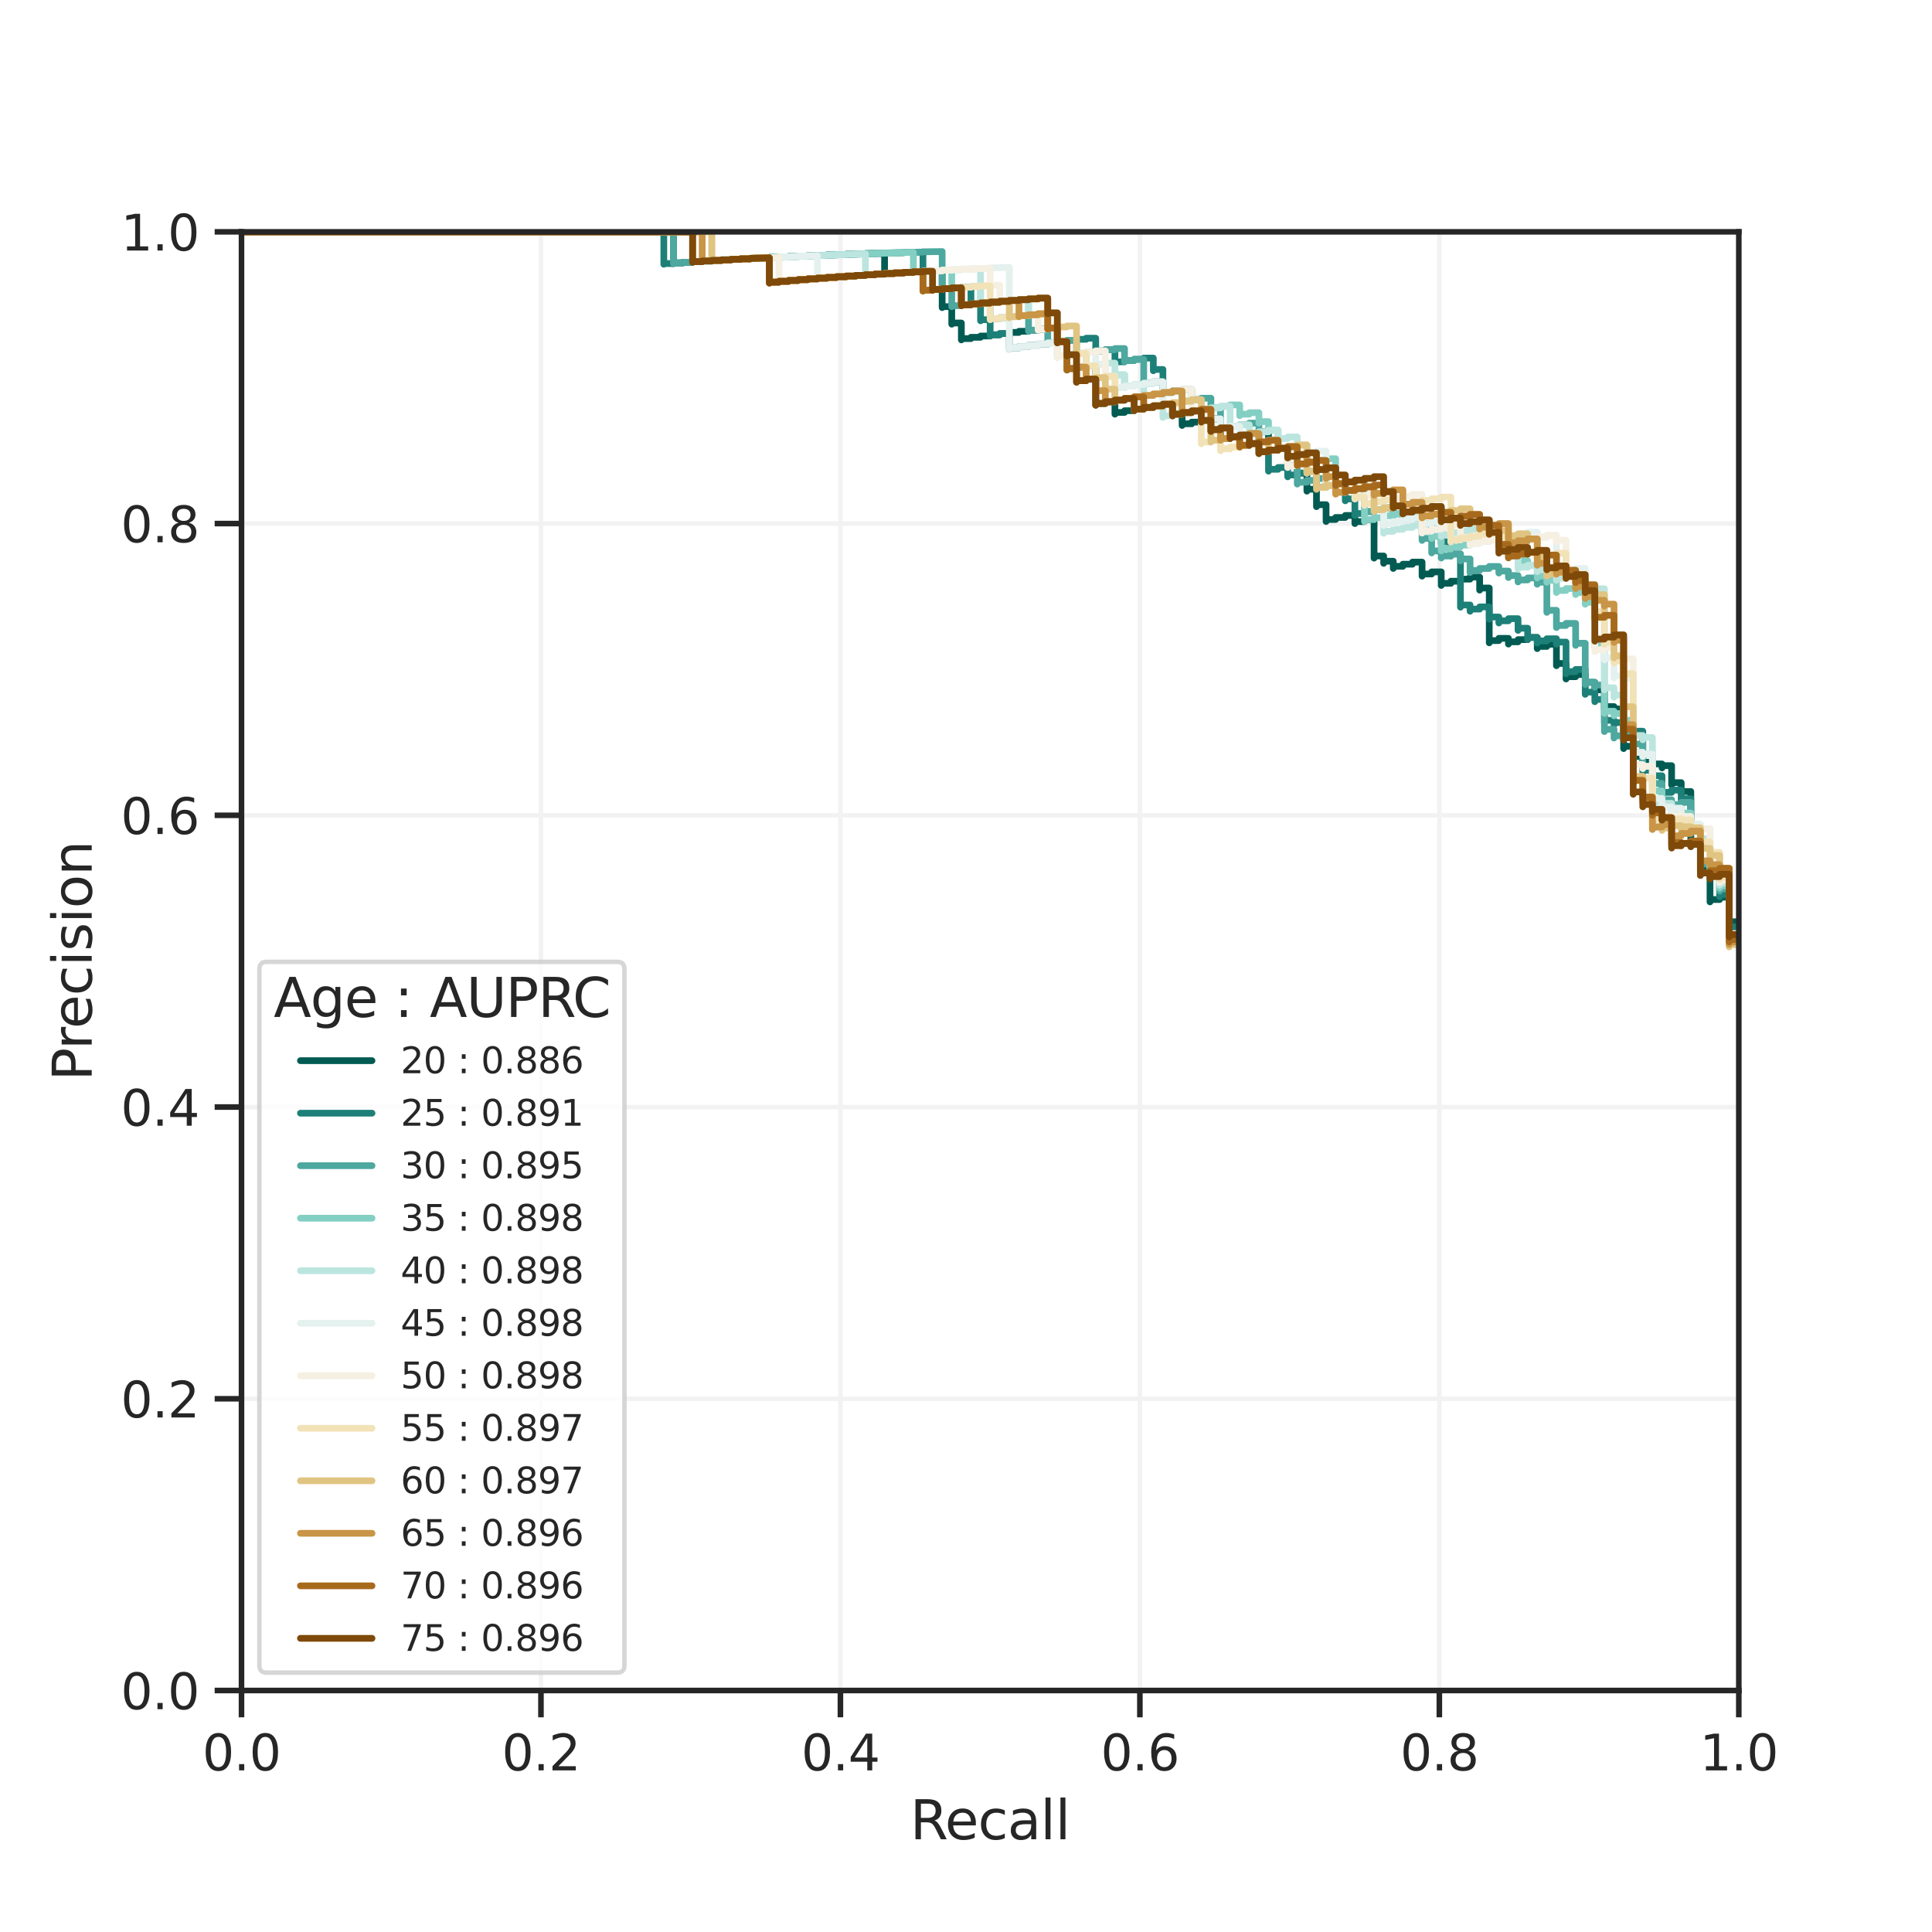 <?xml version="1.0" encoding="utf-8" standalone="no"?>
<!DOCTYPE svg PUBLIC "-//W3C//DTD SVG 1.1//EN"
  "http://www.w3.org/Graphics/SVG/1.1/DTD/svg11.dtd">
<svg height="432pt" version="1.1" viewBox="0 0 432 432" width="432pt" xmlns="http://www.w3.org/2000/svg" xmlns:xlink="http://www.w3.org/1999/xlink">
 <defs>
  <style type="text/css">*{stroke-linecap:butt;stroke-linejoin:round;}</style>
 </defs>
 <g id="figure_1">
  <g id="patch_1">
   <path d="M 0 432 
L 432 432 
L 432 0 
L 0 0 
z
" style="fill:#ffffff;"/>
  </g>
  <g id="axes_1">
   <g id="patch_2">
    <path d="M 54 378 
L 388.8 378 
L 388.8 51.84 
L 54 51.84 
z
" style="fill:#ffffff;"/>
   </g>
   <g id="matplotlib.axis_1">
    <g id="xtick_1">
     <g id="line2d_1">
      <path clip-path="url(#paaff2f8652)" d="M 54 378 
L 54 51.84 
" style="fill:none;stroke:#f2f2f2;stroke-linecap:round;"/>
     </g>
     <g id="line2d_2">
      <defs>
       <path d="M 0 0 
L 0 6 
" id="mfbbe58eb90" style="stroke:#262626;stroke-width:1.25;"/>
      </defs>
      <g>
       <use style="fill:#262626;stroke:#262626;stroke-width:1.25;" x="54" xlink:href="#mfbbe58eb90" y="378"/>
      </g>
     </g>
     <g id="text_1">
      <!-- 0.0 -->
      <g style="fill:#262626;" transform="translate(45.253 395.858)scale(0.11 -0.11)">
       <defs>
        <path d="M 2034 4250 
Q 1547 4250 1301 3770 
Q 1056 3291 1056 2328 
Q 1056 1369 1301 889 
Q 1547 409 2034 409 
Q 2525 409 2770 889 
Q 3016 1369 3016 2328 
Q 3016 3291 2770 3770 
Q 2525 4250 2034 4250 
z
M 2034 4750 
Q 2819 4750 3233 4129 
Q 3647 3509 3647 2328 
Q 3647 1150 3233 529 
Q 2819 -91 2034 -91 
Q 1250 -91 836 529 
Q 422 1150 422 2328 
Q 422 3509 836 4129 
Q 1250 4750 2034 4750 
z
" id="DejaVuSans-30" transform="scale(0.016)"/>
        <path d="M 684 794 
L 1344 794 
L 1344 0 
L 684 0 
L 684 794 
z
" id="DejaVuSans-2e" transform="scale(0.016)"/>
       </defs>
       <use xlink:href="#DejaVuSans-30"/>
       <use x="63.623" xlink:href="#DejaVuSans-2e"/>
       <use x="95.41" xlink:href="#DejaVuSans-30"/>
      </g>
     </g>
    </g>
    <g id="xtick_2">
     <g id="line2d_3">
      <path clip-path="url(#paaff2f8652)" d="M 120.96 378 
L 120.96 51.84 
" style="fill:none;stroke:#f2f2f2;stroke-linecap:round;"/>
     </g>
     <g id="line2d_4">
      <g>
       <use style="fill:#262626;stroke:#262626;stroke-width:1.25;" x="120.96" xlink:href="#mfbbe58eb90" y="378"/>
      </g>
     </g>
     <g id="text_2">
      <!-- 0.2 -->
      <g style="fill:#262626;" transform="translate(112.213 395.858)scale(0.11 -0.11)">
       <defs>
        <path d="M 1228 531 
L 3431 531 
L 3431 0 
L 469 0 
L 469 531 
Q 828 903 1448 1529 
Q 2069 2156 2228 2338 
Q 2531 2678 2651 2914 
Q 2772 3150 2772 3378 
Q 2772 3750 2511 3984 
Q 2250 4219 1831 4219 
Q 1534 4219 1204 4116 
Q 875 4013 500 3803 
L 500 4441 
Q 881 4594 1212 4672 
Q 1544 4750 1819 4750 
Q 2544 4750 2975 4387 
Q 3406 4025 3406 3419 
Q 3406 3131 3298 2873 
Q 3191 2616 2906 2266 
Q 2828 2175 2409 1742 
Q 1991 1309 1228 531 
z
" id="DejaVuSans-32" transform="scale(0.016)"/>
       </defs>
       <use xlink:href="#DejaVuSans-30"/>
       <use x="63.623" xlink:href="#DejaVuSans-2e"/>
       <use x="95.41" xlink:href="#DejaVuSans-32"/>
      </g>
     </g>
    </g>
    <g id="xtick_3">
     <g id="line2d_5">
      <path clip-path="url(#paaff2f8652)" d="M 187.92 378 
L 187.92 51.84 
" style="fill:none;stroke:#f2f2f2;stroke-linecap:round;"/>
     </g>
     <g id="line2d_6">
      <g>
       <use style="fill:#262626;stroke:#262626;stroke-width:1.25;" x="187.92" xlink:href="#mfbbe58eb90" y="378"/>
      </g>
     </g>
     <g id="text_3">
      <!-- 0.4 -->
      <g style="fill:#262626;" transform="translate(179.173 395.858)scale(0.11 -0.11)">
       <defs>
        <path d="M 2419 4116 
L 825 1625 
L 2419 1625 
L 2419 4116 
z
M 2253 4666 
L 3047 4666 
L 3047 1625 
L 3713 1625 
L 3713 1100 
L 3047 1100 
L 3047 0 
L 2419 0 
L 2419 1100 
L 313 1100 
L 313 1709 
L 2253 4666 
z
" id="DejaVuSans-34" transform="scale(0.016)"/>
       </defs>
       <use xlink:href="#DejaVuSans-30"/>
       <use x="63.623" xlink:href="#DejaVuSans-2e"/>
       <use x="95.41" xlink:href="#DejaVuSans-34"/>
      </g>
     </g>
    </g>
    <g id="xtick_4">
     <g id="line2d_7">
      <path clip-path="url(#paaff2f8652)" d="M 254.88 378 
L 254.88 51.84 
" style="fill:none;stroke:#f2f2f2;stroke-linecap:round;"/>
     </g>
     <g id="line2d_8">
      <g>
       <use style="fill:#262626;stroke:#262626;stroke-width:1.25;" x="254.88" xlink:href="#mfbbe58eb90" y="378"/>
      </g>
     </g>
     <g id="text_4">
      <!-- 0.6 -->
      <g style="fill:#262626;" transform="translate(246.133 395.858)scale(0.11 -0.11)">
       <defs>
        <path d="M 2113 2584 
Q 1688 2584 1439 2293 
Q 1191 2003 1191 1497 
Q 1191 994 1439 701 
Q 1688 409 2113 409 
Q 2538 409 2786 701 
Q 3034 994 3034 1497 
Q 3034 2003 2786 2293 
Q 2538 2584 2113 2584 
z
M 3366 4563 
L 3366 3988 
Q 3128 4100 2886 4159 
Q 2644 4219 2406 4219 
Q 1781 4219 1451 3797 
Q 1122 3375 1075 2522 
Q 1259 2794 1537 2939 
Q 1816 3084 2150 3084 
Q 2853 3084 3261 2657 
Q 3669 2231 3669 1497 
Q 3669 778 3244 343 
Q 2819 -91 2113 -91 
Q 1303 -91 875 529 
Q 447 1150 447 2328 
Q 447 3434 972 4092 
Q 1497 4750 2381 4750 
Q 2619 4750 2861 4703 
Q 3103 4656 3366 4563 
z
" id="DejaVuSans-36" transform="scale(0.016)"/>
       </defs>
       <use xlink:href="#DejaVuSans-30"/>
       <use x="63.623" xlink:href="#DejaVuSans-2e"/>
       <use x="95.41" xlink:href="#DejaVuSans-36"/>
      </g>
     </g>
    </g>
    <g id="xtick_5">
     <g id="line2d_9">
      <path clip-path="url(#paaff2f8652)" d="M 321.84 378 
L 321.84 51.84 
" style="fill:none;stroke:#f2f2f2;stroke-linecap:round;"/>
     </g>
     <g id="line2d_10">
      <g>
       <use style="fill:#262626;stroke:#262626;stroke-width:1.25;" x="321.84" xlink:href="#mfbbe58eb90" y="378"/>
      </g>
     </g>
     <g id="text_5">
      <!-- 0.8 -->
      <g style="fill:#262626;" transform="translate(313.093 395.858)scale(0.11 -0.11)">
       <defs>
        <path d="M 2034 2216 
Q 1584 2216 1326 1975 
Q 1069 1734 1069 1313 
Q 1069 891 1326 650 
Q 1584 409 2034 409 
Q 2484 409 2743 651 
Q 3003 894 3003 1313 
Q 3003 1734 2745 1975 
Q 2488 2216 2034 2216 
z
M 1403 2484 
Q 997 2584 770 2862 
Q 544 3141 544 3541 
Q 544 4100 942 4425 
Q 1341 4750 2034 4750 
Q 2731 4750 3128 4425 
Q 3525 4100 3525 3541 
Q 3525 3141 3298 2862 
Q 3072 2584 2669 2484 
Q 3125 2378 3379 2068 
Q 3634 1759 3634 1313 
Q 3634 634 3220 271 
Q 2806 -91 2034 -91 
Q 1263 -91 848 271 
Q 434 634 434 1313 
Q 434 1759 690 2068 
Q 947 2378 1403 2484 
z
M 1172 3481 
Q 1172 3119 1398 2916 
Q 1625 2713 2034 2713 
Q 2441 2713 2670 2916 
Q 2900 3119 2900 3481 
Q 2900 3844 2670 4047 
Q 2441 4250 2034 4250 
Q 1625 4250 1398 4047 
Q 1172 3844 1172 3481 
z
" id="DejaVuSans-38" transform="scale(0.016)"/>
       </defs>
       <use xlink:href="#DejaVuSans-30"/>
       <use x="63.623" xlink:href="#DejaVuSans-2e"/>
       <use x="95.41" xlink:href="#DejaVuSans-38"/>
      </g>
     </g>
    </g>
    <g id="xtick_6">
     <g id="line2d_11">
      <path clip-path="url(#paaff2f8652)" d="M 388.8 378 
L 388.8 51.84 
" style="fill:none;stroke:#f2f2f2;stroke-linecap:round;"/>
     </g>
     <g id="line2d_12">
      <g>
       <use style="fill:#262626;stroke:#262626;stroke-width:1.25;" x="388.8" xlink:href="#mfbbe58eb90" y="378"/>
      </g>
     </g>
     <g id="text_6">
      <!-- 1.0 -->
      <g style="fill:#262626;" transform="translate(380.053 395.858)scale(0.11 -0.11)">
       <defs>
        <path d="M 794 531 
L 1825 531 
L 1825 4091 
L 703 3866 
L 703 4441 
L 1819 4666 
L 2450 4666 
L 2450 531 
L 3481 531 
L 3481 0 
L 794 0 
L 794 531 
z
" id="DejaVuSans-31" transform="scale(0.016)"/>
       </defs>
       <use xlink:href="#DejaVuSans-31"/>
       <use x="63.623" xlink:href="#DejaVuSans-2e"/>
       <use x="95.41" xlink:href="#DejaVuSans-30"/>
      </g>
     </g>
    </g>
    <g id="text_7">
     <!-- Recall -->
     <g style="fill:#262626;" transform="translate(203.499 411.264)scale(0.12 -0.12)">
      <defs>
       <path d="M 2841 2188 
Q 3044 2119 3236 1894 
Q 3428 1669 3622 1275 
L 4263 0 
L 3584 0 
L 2988 1197 
Q 2756 1666 2539 1819 
Q 2322 1972 1947 1972 
L 1259 1972 
L 1259 0 
L 628 0 
L 628 4666 
L 2053 4666 
Q 2853 4666 3247 4331 
Q 3641 3997 3641 3322 
Q 3641 2881 3436 2590 
Q 3231 2300 2841 2188 
z
M 1259 4147 
L 1259 2491 
L 2053 2491 
Q 2509 2491 2742 2702 
Q 2975 2913 2975 3322 
Q 2975 3731 2742 3939 
Q 2509 4147 2053 4147 
L 1259 4147 
z
" id="DejaVuSans-52" transform="scale(0.016)"/>
       <path d="M 3597 1894 
L 3597 1613 
L 953 1613 
Q 991 1019 1311 708 
Q 1631 397 2203 397 
Q 2534 397 2845 478 
Q 3156 559 3463 722 
L 3463 178 
Q 3153 47 2828 -22 
Q 2503 -91 2169 -91 
Q 1331 -91 842 396 
Q 353 884 353 1716 
Q 353 2575 817 3079 
Q 1281 3584 2069 3584 
Q 2775 3584 3186 3129 
Q 3597 2675 3597 1894 
z
M 3022 2063 
Q 3016 2534 2758 2815 
Q 2500 3097 2075 3097 
Q 1594 3097 1305 2825 
Q 1016 2553 972 2059 
L 3022 2063 
z
" id="DejaVuSans-65" transform="scale(0.016)"/>
       <path d="M 3122 3366 
L 3122 2828 
Q 2878 2963 2633 3030 
Q 2388 3097 2138 3097 
Q 1578 3097 1268 2742 
Q 959 2388 959 1747 
Q 959 1106 1268 751 
Q 1578 397 2138 397 
Q 2388 397 2633 464 
Q 2878 531 3122 666 
L 3122 134 
Q 2881 22 2623 -34 
Q 2366 -91 2075 -91 
Q 1284 -91 818 406 
Q 353 903 353 1747 
Q 353 2603 823 3093 
Q 1294 3584 2113 3584 
Q 2378 3584 2631 3529 
Q 2884 3475 3122 3366 
z
" id="DejaVuSans-63" transform="scale(0.016)"/>
       <path d="M 2194 1759 
Q 1497 1759 1228 1600 
Q 959 1441 959 1056 
Q 959 750 1161 570 
Q 1363 391 1709 391 
Q 2188 391 2477 730 
Q 2766 1069 2766 1631 
L 2766 1759 
L 2194 1759 
z
M 3341 1997 
L 3341 0 
L 2766 0 
L 2766 531 
Q 2569 213 2275 61 
Q 1981 -91 1556 -91 
Q 1019 -91 701 211 
Q 384 513 384 1019 
Q 384 1609 779 1909 
Q 1175 2209 1959 2209 
L 2766 2209 
L 2766 2266 
Q 2766 2663 2505 2880 
Q 2244 3097 1772 3097 
Q 1472 3097 1187 3025 
Q 903 2953 641 2809 
L 641 3341 
Q 956 3463 1253 3523 
Q 1550 3584 1831 3584 
Q 2591 3584 2966 3190 
Q 3341 2797 3341 1997 
z
" id="DejaVuSans-61" transform="scale(0.016)"/>
       <path d="M 603 4863 
L 1178 4863 
L 1178 0 
L 603 0 
L 603 4863 
z
" id="DejaVuSans-6c" transform="scale(0.016)"/>
      </defs>
      <use xlink:href="#DejaVuSans-52"/>
      <use x="64.982" xlink:href="#DejaVuSans-65"/>
      <use x="126.506" xlink:href="#DejaVuSans-63"/>
      <use x="181.486" xlink:href="#DejaVuSans-61"/>
      <use x="242.766" xlink:href="#DejaVuSans-6c"/>
      <use x="270.549" xlink:href="#DejaVuSans-6c"/>
     </g>
    </g>
   </g>
   <g id="matplotlib.axis_2">
    <g id="ytick_1">
     <g id="line2d_13">
      <path clip-path="url(#paaff2f8652)" d="M 54 378 
L 388.8 378 
" style="fill:none;stroke:#f2f2f2;stroke-linecap:round;"/>
     </g>
     <g id="line2d_14">
      <defs>
       <path d="M 0 0 
L -6 0 
" id="m784931ed5e" style="stroke:#262626;stroke-width:1.25;"/>
      </defs>
      <g>
       <use style="fill:#262626;stroke:#262626;stroke-width:1.25;" x="54" xlink:href="#m784931ed5e" y="378"/>
      </g>
     </g>
     <g id="text_8">
      <!-- 0.0 -->
      <g style="fill:#262626;" transform="translate(27.007 382.179)scale(0.11 -0.11)">
       <use xlink:href="#DejaVuSans-30"/>
       <use x="63.623" xlink:href="#DejaVuSans-2e"/>
       <use x="95.41" xlink:href="#DejaVuSans-30"/>
      </g>
     </g>
    </g>
    <g id="ytick_2">
     <g id="line2d_15">
      <path clip-path="url(#paaff2f8652)" d="M 54 312.768 
L 388.8 312.768 
" style="fill:none;stroke:#f2f2f2;stroke-linecap:round;"/>
     </g>
     <g id="line2d_16">
      <g>
       <use style="fill:#262626;stroke:#262626;stroke-width:1.25;" x="54" xlink:href="#m784931ed5e" y="312.768"/>
      </g>
     </g>
     <g id="text_9">
      <!-- 0.2 -->
      <g style="fill:#262626;" transform="translate(27.007 316.947)scale(0.11 -0.11)">
       <use xlink:href="#DejaVuSans-30"/>
       <use x="63.623" xlink:href="#DejaVuSans-2e"/>
       <use x="95.41" xlink:href="#DejaVuSans-32"/>
      </g>
     </g>
    </g>
    <g id="ytick_3">
     <g id="line2d_17">
      <path clip-path="url(#paaff2f8652)" d="M 54 247.536 
L 388.8 247.536 
" style="fill:none;stroke:#f2f2f2;stroke-linecap:round;"/>
     </g>
     <g id="line2d_18">
      <g>
       <use style="fill:#262626;stroke:#262626;stroke-width:1.25;" x="54" xlink:href="#m784931ed5e" y="247.536"/>
      </g>
     </g>
     <g id="text_10">
      <!-- 0.4 -->
      <g style="fill:#262626;" transform="translate(27.007 251.715)scale(0.11 -0.11)">
       <use xlink:href="#DejaVuSans-30"/>
       <use x="63.623" xlink:href="#DejaVuSans-2e"/>
       <use x="95.41" xlink:href="#DejaVuSans-34"/>
      </g>
     </g>
    </g>
    <g id="ytick_4">
     <g id="line2d_19">
      <path clip-path="url(#paaff2f8652)" d="M 54 182.304 
L 388.8 182.304 
" style="fill:none;stroke:#f2f2f2;stroke-linecap:round;"/>
     </g>
     <g id="line2d_20">
      <g>
       <use style="fill:#262626;stroke:#262626;stroke-width:1.25;" x="54" xlink:href="#m784931ed5e" y="182.304"/>
      </g>
     </g>
     <g id="text_11">
      <!-- 0.6 -->
      <g style="fill:#262626;" transform="translate(27.007 186.483)scale(0.11 -0.11)">
       <use xlink:href="#DejaVuSans-30"/>
       <use x="63.623" xlink:href="#DejaVuSans-2e"/>
       <use x="95.41" xlink:href="#DejaVuSans-36"/>
      </g>
     </g>
    </g>
    <g id="ytick_5">
     <g id="line2d_21">
      <path clip-path="url(#paaff2f8652)" d="M 54 117.072 
L 388.8 117.072 
" style="fill:none;stroke:#f2f2f2;stroke-linecap:round;"/>
     </g>
     <g id="line2d_22">
      <g>
       <use style="fill:#262626;stroke:#262626;stroke-width:1.25;" x="54" xlink:href="#m784931ed5e" y="117.072"/>
      </g>
     </g>
     <g id="text_12">
      <!-- 0.8 -->
      <g style="fill:#262626;" transform="translate(27.007 121.251)scale(0.11 -0.11)">
       <use xlink:href="#DejaVuSans-30"/>
       <use x="63.623" xlink:href="#DejaVuSans-2e"/>
       <use x="95.41" xlink:href="#DejaVuSans-38"/>
      </g>
     </g>
    </g>
    <g id="ytick_6">
     <g id="line2d_23">
      <path clip-path="url(#paaff2f8652)" d="M 54 51.84 
L 388.8 51.84 
" style="fill:none;stroke:#f2f2f2;stroke-linecap:round;"/>
     </g>
     <g id="line2d_24">
      <g>
       <use style="fill:#262626;stroke:#262626;stroke-width:1.25;" x="54" xlink:href="#m784931ed5e" y="51.84"/>
      </g>
     </g>
     <g id="text_13">
      <!-- 1.0 -->
      <g style="fill:#262626;" transform="translate(27.007 56.019)scale(0.11 -0.11)">
       <use xlink:href="#DejaVuSans-31"/>
       <use x="63.623" xlink:href="#DejaVuSans-2e"/>
       <use x="95.41" xlink:href="#DejaVuSans-30"/>
      </g>
     </g>
    </g>
    <g id="text_14">
     <!-- Precision -->
     <g style="fill:#262626;" transform="translate(20.511 241.688)rotate(-90)scale(0.12 -0.12)">
      <defs>
       <path d="M 1259 4147 
L 1259 2394 
L 2053 2394 
Q 2494 2394 2734 2622 
Q 2975 2850 2975 3272 
Q 2975 3691 2734 3919 
Q 2494 4147 2053 4147 
L 1259 4147 
z
M 628 4666 
L 2053 4666 
Q 2838 4666 3239 4311 
Q 3641 3956 3641 3272 
Q 3641 2581 3239 2228 
Q 2838 1875 2053 1875 
L 1259 1875 
L 1259 0 
L 628 0 
L 628 4666 
z
" id="DejaVuSans-50" transform="scale(0.016)"/>
       <path d="M 2631 2963 
Q 2534 3019 2420 3045 
Q 2306 3072 2169 3072 
Q 1681 3072 1420 2755 
Q 1159 2438 1159 1844 
L 1159 0 
L 581 0 
L 581 3500 
L 1159 3500 
L 1159 2956 
Q 1341 3275 1631 3429 
Q 1922 3584 2338 3584 
Q 2397 3584 2469 3576 
Q 2541 3569 2628 3553 
L 2631 2963 
z
" id="DejaVuSans-72" transform="scale(0.016)"/>
       <path d="M 603 3500 
L 1178 3500 
L 1178 0 
L 603 0 
L 603 3500 
z
M 603 4863 
L 1178 4863 
L 1178 4134 
L 603 4134 
L 603 4863 
z
" id="DejaVuSans-69" transform="scale(0.016)"/>
       <path d="M 2834 3397 
L 2834 2853 
Q 2591 2978 2328 3040 
Q 2066 3103 1784 3103 
Q 1356 3103 1142 2972 
Q 928 2841 928 2578 
Q 928 2378 1081 2264 
Q 1234 2150 1697 2047 
L 1894 2003 
Q 2506 1872 2764 1633 
Q 3022 1394 3022 966 
Q 3022 478 2636 193 
Q 2250 -91 1575 -91 
Q 1294 -91 989 -36 
Q 684 19 347 128 
L 347 722 
Q 666 556 975 473 
Q 1284 391 1588 391 
Q 1994 391 2212 530 
Q 2431 669 2431 922 
Q 2431 1156 2273 1281 
Q 2116 1406 1581 1522 
L 1381 1569 
Q 847 1681 609 1914 
Q 372 2147 372 2553 
Q 372 3047 722 3315 
Q 1072 3584 1716 3584 
Q 2034 3584 2315 3537 
Q 2597 3491 2834 3397 
z
" id="DejaVuSans-73" transform="scale(0.016)"/>
       <path d="M 1959 3097 
Q 1497 3097 1228 2736 
Q 959 2375 959 1747 
Q 959 1119 1226 758 
Q 1494 397 1959 397 
Q 2419 397 2687 759 
Q 2956 1122 2956 1747 
Q 2956 2369 2687 2733 
Q 2419 3097 1959 3097 
z
M 1959 3584 
Q 2709 3584 3137 3096 
Q 3566 2609 3566 1747 
Q 3566 888 3137 398 
Q 2709 -91 1959 -91 
Q 1206 -91 779 398 
Q 353 888 353 1747 
Q 353 2609 779 3096 
Q 1206 3584 1959 3584 
z
" id="DejaVuSans-6f" transform="scale(0.016)"/>
       <path d="M 3513 2113 
L 3513 0 
L 2938 0 
L 2938 2094 
Q 2938 2591 2744 2837 
Q 2550 3084 2163 3084 
Q 1697 3084 1428 2787 
Q 1159 2491 1159 1978 
L 1159 0 
L 581 0 
L 581 3500 
L 1159 3500 
L 1159 2956 
Q 1366 3272 1645 3428 
Q 1925 3584 2291 3584 
Q 2894 3584 3203 3211 
Q 3513 2838 3513 2113 
z
" id="DejaVuSans-6e" transform="scale(0.016)"/>
      </defs>
      <use xlink:href="#DejaVuSans-50"/>
      <use x="58.553" xlink:href="#DejaVuSans-72"/>
      <use x="97.416" xlink:href="#DejaVuSans-65"/>
      <use x="158.939" xlink:href="#DejaVuSans-63"/>
      <use x="213.92" xlink:href="#DejaVuSans-69"/>
      <use x="241.703" xlink:href="#DejaVuSans-73"/>
      <use x="293.803" xlink:href="#DejaVuSans-69"/>
      <use x="321.586" xlink:href="#DejaVuSans-6f"/>
      <use x="382.768" xlink:href="#DejaVuSans-6e"/>
     </g>
    </g>
   </g>
   <g id="line2d_25">
    <path clip-path="url(#paaff2f8652)" d="M 388.8 206.105 
L 386.654 206.105 
L 386.654 206.628 
L 386.654 200.615 
L 384.508 200.615 
L 384.508 201.139 
L 382.362 201.139 
L 382.362 201.666 
L 382.362 194.535 
L 380.215 194.535 
L 380.215 195.062 
L 380.215 188.777 
L 378.069 188.777 
L 378.069 189.302 
L 378.069 176.979 
L 375.923 176.979 
L 375.923 177.492 
L 375.923 174.996 
L 373.777 174.996 
L 373.777 175.509 
L 373.777 171.201 
L 371.631 171.201 
L 371.631 171.711 
L 371.631 170.825 
L 369.485 170.825 
L 369.485 171.338 
L 369.485 170.444 
L 367.338 170.444 
L 367.338 170.959 
L 367.338 169.143 
L 365.192 169.143 
L 365.192 169.66 
L 365.192 166.87 
L 363.046 166.87 
L 363.046 167.385 
L 363.046 158.528 
L 360.9 158.528 
L 360.9 159.029 
L 360.9 157.996 
L 358.754 157.996 
L 358.754 158.499 
L 358.754 154.257 
L 356.608 154.257 
L 356.608 154.755 
L 356.608 152.566 
L 354.462 152.566 
L 354.462 153.062 
L 354.462 150.824 
L 352.315 150.824 
L 352.315 151.319 
L 350.169 151.319 
L 350.169 151.819 
L 350.169 148.357 
L 348.023 148.357 
L 348.023 148.852 
L 348.023 144.053 
L 345.877 144.053 
L 345.877 144.538 
L 343.731 144.538 
L 343.731 145.029 
L 343.731 142.537 
L 341.585 142.537 
L 341.585 143.025 
L 339.438 143.025 
L 339.438 143.517 
L 337.292 143.517 
L 337.292 144.016 
L 337.292 142.737 
L 335.146 142.737 
L 335.146 143.236 
L 333 143.236 
L 333 143.741 
L 333 131.484 
L 330.854 131.484 
L 330.854 131.949 
L 330.854 129.038 
L 328.708 129.038 
L 328.708 129.497 
L 326.562 129.497 
L 326.562 129.962 
L 324.415 129.962 
L 324.415 130.433 
L 322.269 130.433 
L 322.269 130.909 
L 322.269 127.877 
L 320.123 127.877 
L 320.123 128.347 
L 317.977 128.347 
L 317.977 128.822 
L 317.977 125.688 
L 315.831 125.688 
L 315.831 126.155 
L 313.685 126.155 
L 313.685 126.628 
L 311.538 126.628 
L 311.538 127.108 
L 311.538 125.489 
L 309.392 125.489 
L 309.392 125.967 
L 309.392 124.32 
L 307.246 124.32 
L 307.246 124.797 
L 307.246 116.184 
L 305.1 116.184 
L 305.1 116.625 
L 302.954 116.625 
L 302.954 117.072 
L 302.954 115.26 
L 300.808 115.26 
L 300.808 115.703 
L 298.662 115.703 
L 298.662 116.153 
L 296.515 116.153 
L 296.515 116.609 
L 296.515 112.848 
L 294.369 112.848 
L 294.369 113.29 
L 294.369 109.398 
L 292.223 109.398 
L 292.223 109.824 
L 292.223 105.791 
L 290.077 105.791 
L 290.077 106.2 
L 290.077 104.125 
L 287.931 104.125 
L 287.931 104.527 
L 287.931 100.254 
L 285.785 100.254 
L 285.785 100.636 
L 285.785 98.434 
L 283.638 98.434 
L 283.638 98.807 
L 283.638 96.555 
L 281.492 96.555 
L 281.492 96.919 
L 279.346 96.919 
L 279.346 97.289 
L 277.2 97.289 
L 277.2 97.664 
L 275.054 97.664 
L 275.054 98.046 
L 272.908 98.046 
L 272.908 98.434 
L 272.908 93.655 
L 270.762 93.655 
L 270.762 94.016 
L 268.615 94.016 
L 268.615 94.383 
L 266.469 94.383 
L 266.469 94.756 
L 264.323 94.756 
L 264.323 95.136 
L 264.323 92.61 
L 262.177 92.61 
L 262.177 92.977 
L 262.177 90.386 
L 260.031 90.386 
L 260.031 90.74 
L 257.885 90.74 
L 257.885 91.1 
L 255.738 91.1 
L 255.738 91.467 
L 253.592 91.467 
L 253.592 91.841 
L 251.446 91.841 
L 251.446 92.222 
L 249.3 92.222 
L 249.3 92.61 
L 249.3 89.839 
L 247.154 89.839 
L 247.154 90.212 
L 245.008 90.212 
L 245.008 90.592 
L 245.008 81.793 
L 242.862 81.793 
L 242.862 82.102 
L 240.715 82.102 
L 240.715 82.418 
L 238.569 82.418 
L 238.569 82.739 
L 238.569 76.39 
L 236.423 76.39 
L 236.423 76.657 
L 236.423 73.345 
L 234.277 73.345 
L 234.277 73.584 
L 232.131 73.584 
L 232.131 73.828 
L 229.985 73.828 
L 229.985 74.078 
L 227.838 74.078 
L 227.838 74.334 
L 225.692 74.334 
L 225.692 74.595 
L 223.546 74.595 
L 223.546 74.863 
L 221.4 74.863 
L 221.4 75.137 
L 219.254 75.137 
L 219.254 75.418 
L 217.108 75.418 
L 217.108 75.705 
L 214.962 75.705 
L 214.962 76 
L 214.962 72.225 
L 212.815 72.225 
L 212.815 72.483 
L 212.815 68.566 
L 210.669 68.566 
L 210.669 68.783 
L 210.669 60.538 
L 208.523 60.538 
L 208.523 60.655 
L 206.377 60.655 
L 206.377 60.776 
L 204.231 60.776 
L 204.231 60.9 
L 202.085 60.9 
L 202.085 61.028 
L 199.938 61.028 
L 199.938 61.159 
L 197.792 61.159 
L 197.792 61.294 
L 197.792 56.636 
L 193.5 56.708 
L 193.5 56.782 
L 189.208 56.858 
L 189.208 56.936 
L 184.915 57.017 
L 184.915 57.101 
L 180.623 57.187 
L 180.623 57.276 
L 176.331 57.368 
L 176.331 57.463 
L 172.038 57.562 
L 172.038 57.664 
L 167.746 57.77 
L 167.746 57.88 
L 165.6 57.88 
L 165.6 57.994 
L 163.454 57.994 
L 163.454 58.112 
L 161.308 58.112 
L 161.308 58.235 
L 159.162 58.235 
L 159.162 58.363 
L 157.015 58.363 
L 157.015 58.496 
L 154.869 58.496 
L 154.869 58.635 
L 152.723 58.635 
L 152.723 58.78 
L 150.577 58.78 
L 150.577 58.93 
L 150.577 51.84 
L 54 51.84 
L 54 51.84 
" style="fill:none;stroke:#015b52;stroke-linecap:round;stroke-width:1.5;"/>
   </g>
   <g id="line2d_26">
    <path clip-path="url(#paaff2f8652)" d="M 388.8 207.259 
L 386.654 207.259 
L 386.654 207.782 
L 386.654 199.99 
L 384.508 199.99 
L 384.508 200.514 
L 384.508 195.35 
L 382.362 195.35 
L 382.362 195.874 
L 382.362 193.176 
L 380.215 193.176 
L 380.215 193.701 
L 380.215 185.844 
L 378.069 185.844 
L 378.069 186.365 
L 378.069 178.607 
L 375.923 178.607 
L 375.923 179.122 
L 375.923 176.667 
L 373.777 176.667 
L 373.777 177.182 
L 371.631 177.182 
L 371.631 177.703 
L 371.631 173.459 
L 369.485 173.459 
L 369.485 173.977 
L 369.485 172.225 
L 367.338 172.225 
L 367.338 172.744 
L 367.338 163.498 
L 365.192 163.498 
L 365.192 164.004 
L 363.046 164.004 
L 363.046 164.513 
L 363.046 161.562 
L 360.9 161.562 
L 360.9 162.07 
L 360.9 161.066 
L 358.754 161.066 
L 358.754 161.576 
L 358.754 156.398 
L 356.608 156.398 
L 356.608 156.901 
L 356.608 154.755 
L 354.462 154.755 
L 354.462 155.257 
L 354.462 149.688 
L 352.315 149.688 
L 352.315 150.18 
L 350.169 150.18 
L 350.169 150.676 
L 350.169 143.572 
L 348.023 143.572 
L 348.023 144.053 
L 348.023 142.821 
L 345.877 142.821 
L 345.877 143.303 
L 343.731 143.303 
L 343.731 143.789 
L 343.731 142.537 
L 341.585 142.537 
L 341.585 143.025 
L 341.585 140.47 
L 339.438 140.47 
L 339.438 140.955 
L 339.438 138.335 
L 337.292 138.335 
L 337.292 138.816 
L 335.146 138.816 
L 335.146 139.302 
L 335.146 137.961 
L 333 137.961 
L 333 138.447 
L 333 135.71 
L 330.854 135.71 
L 330.854 136.192 
L 328.708 136.192 
L 328.708 136.679 
L 328.708 135.276 
L 326.562 135.276 
L 326.562 135.764 
L 326.562 123.875 
L 324.415 123.875 
L 324.415 124.32 
L 324.415 121.149 
L 322.269 121.149 
L 322.269 121.585 
L 322.269 118.318 
L 320.123 118.318 
L 320.123 118.745 
L 320.123 117.072 
L 317.977 117.072 
L 317.977 117.496 
L 317.977 115.793 
L 315.831 115.793 
L 315.831 116.214 
L 313.685 116.214 
L 313.685 116.64 
L 313.685 114.898 
L 311.538 114.898 
L 311.538 115.321 
L 311.538 113.546 
L 309.392 113.546 
L 309.392 113.966 
L 307.246 113.966 
L 307.246 114.391 
L 305.1 114.391 
L 305.1 114.823 
L 302.954 114.823 
L 302.954 115.26 
L 302.954 111.559 
L 300.808 111.559 
L 300.808 111.983 
L 300.808 108.155 
L 298.662 108.155 
L 298.662 108.563 
L 296.515 108.563 
L 296.515 108.978 
L 294.369 108.978 
L 294.369 109.398 
L 294.369 105.389 
L 292.223 105.389 
L 292.223 105.791 
L 290.077 105.791 
L 290.077 106.2 
L 287.931 106.2 
L 287.931 106.615 
L 287.931 104.527 
L 285.785 104.527 
L 285.785 104.936 
L 283.638 104.936 
L 283.638 105.351 
L 283.638 101.023 
L 281.492 101.023 
L 281.492 101.416 
L 281.492 99.186 
L 279.346 99.186 
L 279.346 99.571 
L 277.2 99.571 
L 277.2 99.962 
L 277.2 97.664 
L 275.054 97.664 
L 275.054 98.046 
L 272.908 98.046 
L 272.908 98.434 
L 272.908 93.655 
L 270.762 93.655 
L 270.762 94.016 
L 268.615 94.016 
L 268.615 94.383 
L 268.615 89.363 
L 266.469 89.363 
L 266.469 89.698 
L 264.323 89.698 
L 264.323 90.039 
L 264.323 87.421 
L 262.177 87.421 
L 262.177 87.748 
L 260.031 87.748 
L 260.031 88.08 
L 260.031 82.61 
L 257.885 82.61 
L 257.885 82.903 
L 257.885 80.065 
L 255.738 80.065 
L 255.738 80.339 
L 253.592 80.339 
L 253.592 80.619 
L 251.446 80.619 
L 251.446 80.904 
L 249.3 80.904 
L 249.3 81.194 
L 249.3 78.196 
L 247.154 78.196 
L 247.154 78.465 
L 245.008 78.465 
L 245.008 78.74 
L 245.008 75.623 
L 242.862 75.623 
L 242.862 75.873 
L 240.715 75.873 
L 240.715 76.129 
L 238.569 76.129 
L 238.569 76.39 
L 236.423 76.39 
L 236.423 76.657 
L 234.277 76.657 
L 234.277 76.929 
L 232.131 76.929 
L 232.131 77.208 
L 229.985 77.208 
L 229.985 77.493 
L 227.838 77.493 
L 227.838 77.785 
L 225.692 77.785 
L 225.692 78.083 
L 225.692 74.595 
L 223.546 74.595 
L 223.546 74.863 
L 221.4 74.863 
L 221.4 75.137 
L 221.4 71.488 
L 219.254 71.488 
L 219.254 71.728 
L 219.254 67.947 
L 217.108 67.947 
L 217.108 68.148 
L 217.108 64.226 
L 214.962 64.226 
L 214.962 64.385 
L 212.815 64.385 
L 212.815 64.548 
L 210.669 64.548 
L 210.669 64.715 
L 208.523 64.715 
L 208.523 64.886 
L 206.377 64.886 
L 206.377 65.063 
L 206.377 56.37 
L 202.085 56.434 
L 202.085 56.499 
L 197.792 56.567 
L 197.792 56.636 
L 193.5 56.708 
L 193.5 56.782 
L 189.208 56.858 
L 189.208 56.936 
L 184.915 57.017 
L 184.915 57.101 
L 180.623 57.187 
L 180.623 57.276 
L 176.331 57.368 
L 176.331 57.463 
L 172.038 57.562 
L 172.038 57.664 
L 167.746 57.77 
L 167.746 57.88 
L 165.6 57.88 
L 165.6 57.994 
L 163.454 57.994 
L 163.454 58.112 
L 161.308 58.112 
L 161.308 58.235 
L 159.162 58.235 
L 159.162 58.363 
L 157.015 58.363 
L 157.015 58.496 
L 154.869 58.496 
L 154.869 58.635 
L 152.723 58.635 
L 152.723 58.78 
L 150.577 58.78 
L 150.577 58.93 
L 148.431 58.93 
L 148.431 59.088 
L 148.431 51.84 
L 54 51.84 
L 54 51.84 
" style="fill:none;stroke:#1d8078;stroke-linecap:round;stroke-width:1.5;"/>
   </g>
   <g id="line2d_27">
    <path clip-path="url(#paaff2f8652)" d="M 388.8 208.96 
L 386.654 208.96 
L 386.654 209.484 
L 386.654 198.728 
L 384.508 198.728 
L 384.508 199.25 
L 384.508 194.012 
L 382.362 194.012 
L 382.362 194.535 
L 382.362 193.176 
L 380.215 193.176 
L 380.215 193.701 
L 380.215 185.096 
L 378.069 185.096 
L 378.069 185.617 
L 378.069 179.411 
L 375.923 179.411 
L 375.923 179.927 
L 373.777 179.927 
L 373.777 180.448 
L 373.777 178.829 
L 371.631 178.829 
L 371.631 179.351 
L 371.631 175.178 
L 369.485 175.178 
L 369.485 175.698 
L 369.485 171.338 
L 367.338 171.338 
L 367.338 171.856 
L 367.338 166.358 
L 365.192 166.358 
L 365.192 166.87 
L 365.192 164.004 
L 363.046 164.004 
L 363.046 164.513 
L 360.9 164.513 
L 360.9 165.028 
L 360.9 163.065 
L 358.754 163.065 
L 358.754 163.58 
L 358.754 153.171 
L 356.608 153.171 
L 356.608 153.666 
L 356.608 152.566 
L 354.462 152.566 
L 354.462 153.062 
L 354.462 143.834 
L 352.315 143.834 
L 352.315 144.308 
L 352.315 139.388 
L 350.169 139.388 
L 350.169 139.851 
L 348.023 139.851 
L 348.023 140.32 
L 348.023 136.465 
L 345.877 136.465 
L 345.877 136.925 
L 345.877 130.191 
L 343.731 130.191 
L 343.731 130.631 
L 343.731 129.234 
L 341.585 129.234 
L 341.585 129.674 
L 339.438 129.674 
L 339.438 130.118 
L 339.438 128.694 
L 337.292 128.694 
L 337.292 129.138 
L 337.292 127.691 
L 335.146 127.691 
L 335.146 128.135 
L 335.146 126.665 
L 333 126.665 
L 333 127.108 
L 330.854 127.108 
L 330.854 127.556 
L 328.708 127.556 
L 328.708 128.009 
L 328.708 124.979 
L 326.562 124.979 
L 326.562 125.425 
L 326.562 123.875 
L 324.415 123.875 
L 324.415 124.32 
L 322.269 124.32 
L 322.269 124.77 
L 322.269 123.188 
L 320.123 123.188 
L 320.123 123.636 
L 320.123 120.396 
L 317.977 120.396 
L 317.977 120.835 
L 317.977 112.32 
L 315.831 112.32 
L 315.831 112.723 
L 313.685 112.723 
L 313.685 113.132 
L 311.538 113.132 
L 311.538 113.546 
L 309.392 113.546 
L 309.392 113.966 
L 307.246 113.966 
L 307.246 114.391 
L 305.1 114.391 
L 305.1 114.823 
L 305.1 111.142 
L 302.954 111.142 
L 302.954 111.559 
L 302.954 109.67 
L 300.808 109.67 
L 300.808 110.083 
L 300.808 108.155 
L 298.662 108.155 
L 298.662 108.563 
L 296.515 108.563 
L 296.515 108.978 
L 296.515 106.999 
L 294.369 106.999 
L 294.369 107.408 
L 292.223 107.408 
L 292.223 107.823 
L 290.077 107.823 
L 290.077 108.244 
L 290.077 99.879 
L 287.931 99.879 
L 287.931 100.254 
L 285.785 100.254 
L 285.785 100.636 
L 283.638 100.636 
L 283.638 101.023 
L 281.492 101.023 
L 281.492 101.416 
L 281.492 94.615 
L 279.346 94.615 
L 279.346 94.969 
L 277.2 94.969 
L 277.2 95.328 
L 275.054 95.328 
L 275.054 95.693 
L 272.908 95.693 
L 272.908 96.065 
L 272.908 91.204 
L 270.762 91.204 
L 270.762 91.546 
L 270.762 89.034 
L 268.615 89.034 
L 268.615 89.363 
L 266.469 89.363 
L 266.469 89.698 
L 266.469 87.101 
L 264.323 87.101 
L 264.323 87.421 
L 262.177 87.421 
L 262.177 87.748 
L 260.031 87.748 
L 260.031 88.08 
L 260.031 85.37 
L 257.885 85.37 
L 257.885 85.687 
L 255.738 85.687 
L 255.738 86.009 
L 255.738 80.339 
L 253.592 80.339 
L 253.592 80.619 
L 251.446 80.619 
L 251.446 80.904 
L 251.446 77.933 
L 249.3 77.933 
L 249.3 78.196 
L 247.154 78.196 
L 247.154 78.465 
L 245.008 78.465 
L 245.008 78.74 
L 242.862 78.74 
L 242.862 79.02 
L 240.715 79.02 
L 240.715 79.306 
L 240.715 76.129 
L 238.569 76.129 
L 238.569 76.39 
L 236.423 76.39 
L 236.423 76.657 
L 234.277 76.657 
L 234.277 76.929 
L 234.277 73.584 
L 232.131 73.584 
L 232.131 73.828 
L 229.985 73.828 
L 229.985 74.078 
L 229.985 70.585 
L 227.838 70.585 
L 227.838 70.803 
L 225.692 70.803 
L 225.692 71.026 
L 223.546 71.026 
L 223.546 71.254 
L 221.4 71.254 
L 221.4 71.488 
L 221.4 67.75 
L 219.254 67.75 
L 219.254 67.947 
L 217.108 67.947 
L 217.108 68.148 
L 214.962 68.148 
L 214.962 68.354 
L 212.815 68.354 
L 212.815 68.566 
L 212.815 64.548 
L 210.669 64.548 
L 210.669 64.715 
L 210.669 56.248 
L 206.377 56.308 
L 206.377 56.37 
L 202.085 56.434 
L 202.085 56.499 
L 197.792 56.567 
L 197.792 56.636 
L 193.5 56.708 
L 193.5 56.782 
L 189.208 56.858 
L 189.208 56.936 
L 184.915 57.017 
L 184.915 57.101 
L 180.623 57.187 
L 180.623 57.276 
L 176.331 57.368 
L 176.331 57.463 
L 172.038 57.562 
L 172.038 57.664 
L 167.746 57.77 
L 167.746 57.88 
L 165.6 57.88 
L 165.6 57.994 
L 163.454 57.994 
L 163.454 58.112 
L 161.308 58.112 
L 161.308 58.235 
L 159.162 58.235 
L 159.162 58.363 
L 157.015 58.363 
L 157.015 58.496 
L 154.869 58.496 
L 154.869 58.635 
L 152.723 58.635 
L 152.723 58.78 
L 150.577 58.78 
L 150.577 58.93 
L 150.577 51.84 
L 54 51.84 
L 54 51.84 
" style="fill:none;stroke:#4da89f;stroke-linecap:round;stroke-width:1.5;"/>
   </g>
   <g id="line2d_28">
    <path clip-path="url(#paaff2f8652)" d="M 388.8 210.076 
L 386.654 210.076 
L 386.654 210.6 
L 386.654 198.09 
L 384.508 198.09 
L 384.508 198.612 
L 384.508 194.012 
L 382.362 194.012 
L 382.362 194.535 
L 382.362 188.975 
L 380.215 188.975 
L 380.215 189.497 
L 380.215 185.096 
L 378.069 185.096 
L 378.069 185.617 
L 378.069 181.784 
L 375.923 181.784 
L 375.923 182.304 
L 375.923 180.726 
L 373.777 180.726 
L 373.777 181.248 
L 373.777 179.641 
L 371.631 179.641 
L 371.631 180.165 
L 371.631 176.868 
L 369.485 176.868 
L 369.485 177.391 
L 369.485 168.631 
L 367.338 168.631 
L 367.338 169.143 
L 367.338 168.223 
L 365.192 168.223 
L 365.192 168.738 
L 365.192 161.059 
L 363.046 161.059 
L 363.046 161.562 
L 363.046 159.549 
L 360.9 159.549 
L 360.9 160.052 
L 360.9 159.029 
L 358.754 159.029 
L 358.754 159.534 
L 358.754 144.087 
L 356.608 144.087 
L 356.608 144.556 
L 356.608 134.674 
L 354.462 134.674 
L 354.462 135.115 
L 354.462 132.503 
L 352.315 132.503 
L 352.315 132.939 
L 352.315 131.607 
L 350.169 131.607 
L 350.169 132.043 
L 348.023 132.043 
L 348.023 132.484 
L 348.023 129.756 
L 345.877 129.756 
L 345.877 130.191 
L 345.877 128.799 
L 343.731 128.799 
L 343.731 129.234 
L 343.731 126.391 
L 341.585 126.391 
L 341.585 126.819 
L 341.585 125.367 
L 339.438 125.367 
L 339.438 125.795 
L 339.438 124.32 
L 337.292 124.32 
L 337.292 124.746 
L 337.292 120.197 
L 335.146 120.197 
L 335.146 120.609 
L 333 120.609 
L 333 121.025 
L 330.854 121.025 
L 330.854 121.447 
L 328.708 121.447 
L 328.708 121.874 
L 326.562 121.874 
L 326.562 122.307 
L 324.415 122.307 
L 324.415 122.744 
L 322.269 122.744 
L 322.269 123.188 
L 322.269 119.962 
L 320.123 119.962 
L 320.123 120.396 
L 320.123 118.745 
L 317.977 118.745 
L 317.977 119.176 
L 317.977 115.793 
L 315.831 115.793 
L 315.831 116.214 
L 313.685 116.214 
L 313.685 116.64 
L 313.685 114.898 
L 311.538 114.898 
L 311.538 115.321 
L 309.392 115.321 
L 309.392 115.75 
L 307.246 115.75 
L 307.246 116.184 
L 305.1 116.184 
L 305.1 116.625 
L 305.1 109.263 
L 302.954 109.263 
L 302.954 109.67 
L 300.808 109.67 
L 300.808 110.083 
L 300.808 108.155 
L 298.662 108.155 
L 298.662 108.563 
L 298.662 102.576 
L 296.515 102.576 
L 296.515 102.955 
L 294.369 102.955 
L 294.369 103.339 
L 292.223 103.339 
L 292.223 103.729 
L 290.077 103.729 
L 290.077 104.125 
L 287.931 104.125 
L 287.931 104.527 
L 287.931 100.254 
L 285.785 100.254 
L 285.785 100.636 
L 285.785 96.198 
L 283.638 96.198 
L 283.638 96.555 
L 283.638 94.267 
L 281.492 94.267 
L 281.492 94.615 
L 281.492 92.273 
L 279.346 92.273 
L 279.346 92.61 
L 277.2 92.61 
L 277.2 92.953 
L 277.2 90.537 
L 275.054 90.537 
L 275.054 90.868 
L 272.908 90.868 
L 272.908 91.204 
L 270.762 91.204 
L 270.762 91.546 
L 268.615 91.546 
L 268.615 91.895 
L 266.469 91.895 
L 266.469 92.249 
L 264.323 92.249 
L 264.323 92.61 
L 264.323 87.421 
L 262.177 87.421 
L 262.177 87.748 
L 260.031 87.748 
L 260.031 88.08 
L 260.031 85.37 
L 257.885 85.37 
L 257.885 85.687 
L 255.738 85.687 
L 255.738 86.009 
L 253.592 86.009 
L 253.592 86.338 
L 251.446 86.338 
L 251.446 86.673 
L 251.446 83.816 
L 249.3 83.816 
L 249.3 84.133 
L 247.154 84.133 
L 247.154 84.456 
L 245.008 84.456 
L 245.008 84.785 
L 245.008 81.793 
L 242.862 81.793 
L 242.862 82.102 
L 242.862 79.02 
L 240.715 79.02 
L 240.715 79.306 
L 238.569 79.306 
L 238.569 79.598 
L 236.423 79.598 
L 236.423 79.897 
L 236.423 69.96 
L 234.277 69.96 
L 234.277 70.164 
L 232.131 70.164 
L 232.131 70.372 
L 229.985 70.372 
L 229.985 70.585 
L 229.985 67.01 
L 227.838 67.01 
L 227.838 67.189 
L 225.692 67.189 
L 225.692 67.371 
L 223.546 67.371 
L 223.546 67.559 
L 221.4 67.559 
L 221.4 67.75 
L 219.254 67.75 
L 219.254 67.947 
L 219.254 64.071 
L 217.108 64.071 
L 217.108 64.226 
L 214.962 64.226 
L 214.962 64.385 
L 212.815 64.385 
L 212.815 64.548 
L 212.815 60.423 
L 210.669 60.423 
L 210.669 60.538 
L 208.523 60.538 
L 208.523 60.655 
L 206.377 60.655 
L 206.377 60.776 
L 204.231 60.776 
L 204.231 60.9 
L 204.231 56.434 
L 199.938 56.499 
L 199.938 56.567 
L 195.646 56.636 
L 195.646 56.708 
L 191.354 56.782 
L 191.354 56.858 
L 187.062 56.936 
L 187.062 57.017 
L 182.769 57.101 
L 182.769 57.187 
L 178.477 57.276 
L 178.477 57.368 
L 174.185 57.463 
L 174.185 57.562 
L 169.892 57.664 
L 169.892 57.77 
L 165.6 57.88 
L 165.6 57.994 
L 163.454 57.994 
L 163.454 58.112 
L 161.308 58.112 
L 161.308 58.235 
L 159.162 58.235 
L 159.162 58.363 
L 157.015 58.363 
L 157.015 58.496 
L 157.015 51.84 
L 54 51.84 
L 54 51.84 
" style="fill:none;stroke:#84cfc3;stroke-linecap:round;stroke-width:1.5;"/>
   </g>
   <g id="line2d_29">
    <path clip-path="url(#paaff2f8652)" d="M 388.8 210.628 
L 386.654 210.628 
L 386.654 211.152 
L 386.654 197.447 
L 384.508 197.447 
L 384.508 197.969 
L 384.508 193.336 
L 382.362 193.336 
L 382.362 193.858 
L 382.362 187.533 
L 380.215 187.533 
L 380.215 188.052 
L 380.215 184.343 
L 378.069 184.343 
L 378.069 184.862 
L 378.069 184.102 
L 375.923 184.102 
L 375.923 184.625 
L 375.923 181.518 
L 373.777 181.518 
L 373.777 182.041 
L 373.777 179.641 
L 371.631 179.641 
L 371.631 180.165 
L 371.631 179.351 
L 369.485 179.351 
L 369.485 179.878 
L 369.485 164.909 
L 367.338 164.909 
L 367.338 165.414 
L 367.338 164.46 
L 365.192 164.46 
L 365.192 164.968 
L 365.192 158.032 
L 363.046 158.032 
L 363.046 158.528 
L 363.046 155.407 
L 360.9 155.407 
L 360.9 155.901 
L 360.9 153.765 
L 358.754 153.765 
L 358.754 154.257 
L 358.754 131.645 
L 356.608 131.645 
L 356.608 132.072 
L 354.462 132.072 
L 354.462 132.503 
L 354.462 128.479 
L 352.315 128.479 
L 352.315 128.9 
L 350.169 128.9 
L 350.169 129.326 
L 348.023 129.326 
L 348.023 129.756 
L 348.023 126.967 
L 345.877 126.967 
L 345.877 127.391 
L 343.731 127.391 
L 343.731 127.82 
L 343.731 126.391 
L 341.585 126.391 
L 341.585 126.819 
L 339.438 126.819 
L 339.438 127.253 
L 339.438 121.318 
L 337.292 121.318 
L 337.292 121.731 
L 335.146 121.731 
L 335.146 122.15 
L 335.146 119.049 
L 333 119.049 
L 333 119.459 
L 333 117.872 
L 330.854 117.872 
L 330.854 118.28 
L 328.708 118.28 
L 328.708 118.693 
L 326.562 118.693 
L 326.562 119.111 
L 324.415 119.111 
L 324.415 119.534 
L 322.269 119.534 
L 322.269 119.962 
L 322.269 118.318 
L 320.123 118.318 
L 320.123 118.745 
L 317.977 118.745 
L 317.977 119.176 
L 317.977 117.496 
L 315.831 117.496 
L 315.831 117.925 
L 313.685 117.925 
L 313.685 118.359 
L 311.538 118.359 
L 311.538 118.8 
L 309.392 118.8 
L 309.392 119.246 
L 309.392 112.157 
L 307.246 112.157 
L 307.246 112.573 
L 307.246 110.73 
L 305.1 110.73 
L 305.1 111.142 
L 305.1 107.357 
L 302.954 107.357 
L 302.954 107.753 
L 300.808 107.753 
L 300.808 108.155 
L 298.662 108.155 
L 298.662 108.563 
L 298.662 106.597 
L 296.515 106.597 
L 296.515 106.999 
L 296.515 104.992 
L 294.369 104.992 
L 294.369 105.389 
L 294.369 101.258 
L 292.223 101.258 
L 292.223 101.635 
L 292.223 99.51 
L 290.077 99.51 
L 290.077 99.879 
L 290.077 97.706 
L 287.931 97.706 
L 287.931 98.067 
L 285.785 98.067 
L 285.785 98.434 
L 285.785 96.198 
L 283.638 96.198 
L 283.638 96.555 
L 281.492 96.555 
L 281.492 96.919 
L 279.346 96.919 
L 279.346 97.289 
L 279.346 94.969 
L 277.2 94.969 
L 277.2 95.328 
L 275.054 95.328 
L 275.054 95.693 
L 275.054 90.868 
L 272.908 90.868 
L 272.908 91.204 
L 270.762 91.204 
L 270.762 91.546 
L 268.615 91.546 
L 268.615 91.895 
L 266.469 91.895 
L 266.469 92.249 
L 264.323 92.249 
L 264.323 92.61 
L 262.177 92.61 
L 262.177 92.977 
L 260.031 92.977 
L 260.031 93.351 
L 260.031 88.08 
L 257.885 88.08 
L 257.885 88.419 
L 255.738 88.419 
L 255.738 88.764 
L 255.738 86.009 
L 253.592 86.009 
L 253.592 86.338 
L 251.446 86.338 
L 251.446 86.673 
L 251.446 83.816 
L 249.3 83.816 
L 249.3 84.133 
L 249.3 81.194 
L 247.154 81.194 
L 247.154 81.491 
L 245.008 81.491 
L 245.008 81.793 
L 242.862 81.793 
L 242.862 82.102 
L 240.715 82.102 
L 240.715 82.418 
L 238.569 82.418 
L 238.569 82.739 
L 238.569 76.39 
L 236.423 76.39 
L 236.423 76.657 
L 236.423 69.96 
L 234.277 69.96 
L 234.277 70.164 
L 232.131 70.164 
L 232.131 70.372 
L 229.985 70.372 
L 229.985 70.585 
L 229.985 67.01 
L 227.838 67.01 
L 227.838 67.189 
L 225.692 67.189 
L 225.692 67.371 
L 223.546 67.371 
L 223.546 67.559 
L 221.4 67.559 
L 221.4 67.75 
L 219.254 67.75 
L 219.254 67.947 
L 219.254 60.097 
L 214.962 60.203 
L 214.962 60.312 
L 212.815 60.312 
L 212.815 60.423 
L 210.669 60.423 
L 210.669 60.538 
L 208.523 60.538 
L 208.523 60.655 
L 206.377 60.655 
L 206.377 60.776 
L 204.231 60.776 
L 204.231 60.9 
L 202.085 60.9 
L 202.085 61.028 
L 199.938 61.028 
L 199.938 61.159 
L 197.792 61.159 
L 197.792 61.294 
L 195.646 61.294 
L 195.646 61.433 
L 193.5 61.433 
L 193.5 61.576 
L 193.5 56.782 
L 189.208 56.858 
L 189.208 56.936 
L 184.915 57.017 
L 184.915 57.101 
L 180.623 57.187 
L 180.623 57.276 
L 176.331 57.368 
L 176.331 57.463 
L 172.038 57.562 
L 172.038 57.664 
L 167.746 57.77 
L 167.746 57.88 
L 165.6 57.88 
L 165.6 57.994 
L 163.454 57.994 
L 163.454 58.112 
L 161.308 58.112 
L 161.308 58.235 
L 159.162 58.235 
L 159.162 58.363 
L 157.015 58.363 
L 157.015 58.496 
L 157.015 51.84 
L 54 51.84 
L 54 51.84 
" style="fill:none;stroke:#bce5df;stroke-linecap:round;stroke-width:1.5;"/>
   </g>
   <g id="line2d_30">
    <path clip-path="url(#paaff2f8652)" d="M 388.8 211.177 
L 386.654 211.177 
L 386.654 211.701 
L 386.654 196.8 
L 384.508 196.8 
L 384.508 197.321 
L 384.508 191.968 
L 382.362 191.968 
L 382.362 192.489 
L 382.362 185.326 
L 380.215 185.326 
L 380.215 185.844 
L 380.215 184.343 
L 378.069 184.343 
L 378.069 184.862 
L 378.069 184.102 
L 375.923 184.102 
L 375.923 184.625 
L 375.923 180.726 
L 373.777 180.726 
L 373.777 181.248 
L 373.777 180.448 
L 371.631 180.448 
L 371.631 180.973 
L 371.631 178.53 
L 369.485 178.53 
L 369.485 179.056 
L 369.485 168.631 
L 367.338 168.631 
L 367.338 169.143 
L 367.338 168.223 
L 365.192 168.223 
L 365.192 168.738 
L 365.192 151.717 
L 363.046 151.717 
L 363.046 152.197 
L 363.046 151.106 
L 360.9 151.106 
L 360.9 151.588 
L 360.9 147.105 
L 358.754 147.105 
L 358.754 147.579 
L 358.754 134.238 
L 356.608 134.238 
L 356.608 134.674 
L 356.608 132.072 
L 354.462 132.072 
L 354.462 132.503 
L 354.462 127.108 
L 352.315 127.108 
L 352.315 127.524 
L 350.169 127.524 
L 350.169 127.944 
L 348.023 127.944 
L 348.023 128.369 
L 348.023 119.711 
L 345.877 119.711 
L 345.877 120.106 
L 343.731 120.106 
L 343.731 120.505 
L 343.731 118.991 
L 341.585 118.991 
L 341.585 119.388 
L 339.438 119.388 
L 339.438 119.79 
L 337.292 119.79 
L 337.292 120.197 
L 335.146 120.197 
L 335.146 120.609 
L 333 120.609 
L 333 121.025 
L 330.854 121.025 
L 330.854 121.447 
L 328.708 121.447 
L 328.708 121.874 
L 328.708 120.293 
L 326.562 120.293 
L 326.562 120.719 
L 324.415 120.719 
L 324.415 121.149 
L 324.415 116.241 
L 322.269 116.241 
L 322.269 116.654 
L 320.123 116.654 
L 320.123 117.072 
L 317.977 117.072 
L 317.977 117.496 
L 317.977 115.793 
L 315.831 115.793 
L 315.831 116.214 
L 313.685 116.214 
L 313.685 116.64 
L 311.538 116.64 
L 311.538 117.072 
L 309.392 117.072 
L 309.392 117.51 
L 309.392 112.157 
L 307.246 112.157 
L 307.246 112.573 
L 307.246 108.861 
L 305.1 108.861 
L 305.1 109.263 
L 302.954 109.263 
L 302.954 109.67 
L 300.808 109.67 
L 300.808 110.083 
L 300.808 108.155 
L 298.662 108.155 
L 298.662 108.563 
L 296.515 108.563 
L 296.515 108.978 
L 296.515 100.887 
L 294.369 100.887 
L 294.369 101.258 
L 292.223 101.258 
L 292.223 101.635 
L 290.077 101.635 
L 290.077 102.018 
L 287.931 102.018 
L 287.931 102.407 
L 287.931 100.254 
L 285.785 100.254 
L 285.785 100.636 
L 285.785 98.434 
L 283.638 98.434 
L 283.638 98.807 
L 281.492 98.807 
L 281.492 99.186 
L 279.346 99.186 
L 279.346 99.571 
L 277.2 99.571 
L 277.2 99.962 
L 277.2 95.328 
L 275.054 95.328 
L 275.054 95.693 
L 272.908 95.693 
L 272.908 96.065 
L 272.908 93.655 
L 270.762 93.655 
L 270.762 94.016 
L 268.615 94.016 
L 268.615 94.383 
L 268.615 91.895 
L 266.469 91.895 
L 266.469 92.249 
L 266.469 89.698 
L 264.323 89.698 
L 264.323 90.039 
L 262.177 90.039 
L 262.177 90.386 
L 260.031 90.386 
L 260.031 90.74 
L 260.031 85.37 
L 257.885 85.37 
L 257.885 85.687 
L 255.738 85.687 
L 255.738 86.009 
L 253.592 86.009 
L 253.592 86.338 
L 251.446 86.338 
L 251.446 86.673 
L 249.3 86.673 
L 249.3 87.014 
L 247.154 87.014 
L 247.154 87.362 
L 247.154 81.491 
L 245.008 81.491 
L 245.008 81.793 
L 245.008 78.74 
L 242.862 78.74 
L 242.862 79.02 
L 240.715 79.02 
L 240.715 79.306 
L 238.569 79.306 
L 238.569 79.598 
L 236.423 79.598 
L 236.423 79.897 
L 236.423 76.657 
L 234.277 76.657 
L 234.277 76.929 
L 232.131 76.929 
L 232.131 77.208 
L 229.985 77.208 
L 229.985 77.493 
L 227.838 77.493 
L 227.838 77.785 
L 225.692 77.785 
L 225.692 78.083 
L 225.692 59.795 
L 221.4 59.893 
L 221.4 59.994 
L 217.108 60.097 
L 217.108 60.203 
L 212.815 60.312 
L 212.815 60.423 
L 210.669 60.423 
L 210.669 60.538 
L 208.523 60.538 
L 208.523 60.655 
L 206.377 60.655 
L 206.377 60.776 
L 204.231 60.776 
L 204.231 60.9 
L 202.085 60.9 
L 202.085 61.028 
L 199.938 61.028 
L 199.938 61.159 
L 197.792 61.159 
L 197.792 61.294 
L 195.646 61.294 
L 195.646 61.433 
L 193.5 61.433 
L 193.5 61.576 
L 191.354 61.576 
L 191.354 61.724 
L 189.208 61.724 
L 189.208 61.876 
L 187.062 61.876 
L 187.062 62.032 
L 184.915 62.032 
L 184.915 62.194 
L 182.769 62.194 
L 182.769 62.361 
L 182.769 57.187 
L 178.477 57.276 
L 178.477 57.368 
L 174.185 57.463 
L 174.185 57.562 
L 169.892 57.664 
L 169.892 57.77 
L 165.6 57.88 
L 165.6 57.994 
L 163.454 57.994 
L 163.454 58.112 
L 161.308 58.112 
L 161.308 58.235 
L 159.162 58.235 
L 159.162 58.363 
L 159.162 51.84 
L 54 51.84 
L 54 51.84 
" style="fill:none;stroke:#e4f1ef;stroke-linecap:round;stroke-width:1.5;"/>
   </g>
   <g id="line2d_31">
    <path clip-path="url(#paaff2f8652)" d="M 388.8 211.177 
L 386.654 211.177 
L 386.654 211.701 
L 386.654 196.8 
L 384.508 196.8 
L 384.508 197.321 
L 384.508 191.968 
L 382.362 191.968 
L 382.362 192.489 
L 382.362 185.326 
L 380.215 185.326 
L 380.215 185.844 
L 380.215 185.096 
L 378.069 185.096 
L 378.069 185.617 
L 378.069 182.563 
L 375.923 182.563 
L 375.923 183.084 
L 375.923 182.304 
L 373.777 182.304 
L 373.777 182.828 
L 371.631 182.828 
L 371.631 183.356 
L 371.631 180.973 
L 369.485 180.973 
L 369.485 181.502 
L 369.485 171.338 
L 367.338 171.338 
L 367.338 171.856 
L 367.338 170.959 
L 365.192 170.959 
L 365.192 171.479 
L 365.192 147.301 
L 363.046 147.301 
L 363.046 147.769 
L 360.9 147.769 
L 360.9 148.242 
L 360.9 144.796 
L 358.754 144.796 
L 358.754 145.263 
L 356.608 145.263 
L 356.608 145.735 
L 356.608 132.072 
L 354.462 132.072 
L 354.462 132.503 
L 354.462 129.835 
L 352.315 129.835 
L 352.315 130.261 
L 352.315 128.9 
L 350.169 128.9 
L 350.169 129.326 
L 350.169 120.8 
L 348.023 120.8 
L 348.023 121.196 
L 348.023 119.711 
L 345.877 119.711 
L 345.877 120.106 
L 343.731 120.106 
L 343.731 120.505 
L 341.585 120.505 
L 341.585 120.909 
L 339.438 120.909 
L 339.438 121.318 
L 339.438 119.79 
L 337.292 119.79 
L 337.292 120.197 
L 335.146 120.197 
L 335.146 120.609 
L 333 120.609 
L 333 121.025 
L 330.854 121.025 
L 330.854 121.447 
L 328.708 121.447 
L 328.708 121.874 
L 328.708 120.293 
L 326.562 120.293 
L 326.562 120.719 
L 326.562 117.482 
L 324.415 117.482 
L 324.415 117.898 
L 322.269 117.898 
L 322.269 118.318 
L 320.123 118.318 
L 320.123 118.745 
L 317.977 118.745 
L 317.977 119.176 
L 317.977 110.549 
L 315.831 110.549 
L 315.831 110.943 
L 313.685 110.943 
L 313.685 111.342 
L 311.538 111.342 
L 311.538 111.747 
L 311.538 109.923 
L 309.392 109.923 
L 309.392 110.324 
L 307.246 110.324 
L 307.246 110.73 
L 305.1 110.73 
L 305.1 111.142 
L 302.954 111.142 
L 302.954 111.559 
L 302.954 109.67 
L 300.808 109.67 
L 300.808 110.083 
L 300.808 108.155 
L 298.662 108.155 
L 298.662 108.563 
L 298.662 104.601 
L 296.515 104.601 
L 296.515 104.992 
L 294.369 104.992 
L 294.369 105.389 
L 292.223 105.389 
L 292.223 105.791 
L 292.223 103.729 
L 290.077 103.729 
L 290.077 104.125 
L 287.931 104.125 
L 287.931 104.527 
L 287.931 100.254 
L 285.785 100.254 
L 285.785 100.636 
L 283.638 100.636 
L 283.638 101.023 
L 281.492 101.023 
L 281.492 101.416 
L 281.492 99.186 
L 279.346 99.186 
L 279.346 99.571 
L 277.2 99.571 
L 277.2 99.962 
L 275.054 99.962 
L 275.054 100.36 
L 272.908 100.36 
L 272.908 100.764 
L 272.908 98.434 
L 270.762 98.434 
L 270.762 98.829 
L 270.762 94.016 
L 268.615 94.016 
L 268.615 94.383 
L 268.615 91.895 
L 266.469 91.895 
L 266.469 92.249 
L 266.469 87.101 
L 264.323 87.101 
L 264.323 87.421 
L 262.177 87.421 
L 262.177 87.748 
L 260.031 87.748 
L 260.031 88.08 
L 257.885 88.08 
L 257.885 88.419 
L 255.738 88.419 
L 255.738 88.764 
L 253.592 88.764 
L 253.592 89.115 
L 251.446 89.115 
L 251.446 89.474 
L 249.3 89.474 
L 249.3 89.839 
L 249.3 84.133 
L 247.154 84.133 
L 247.154 84.456 
L 247.154 78.465 
L 245.008 78.465 
L 245.008 78.74 
L 242.862 78.74 
L 242.862 79.02 
L 240.715 79.02 
L 240.715 79.306 
L 238.569 79.306 
L 238.569 79.598 
L 236.423 79.598 
L 236.423 79.897 
L 236.423 73.345 
L 234.277 73.345 
L 234.277 73.584 
L 232.131 73.584 
L 232.131 73.828 
L 232.131 70.372 
L 229.985 70.372 
L 229.985 70.585 
L 227.838 70.585 
L 227.838 70.803 
L 225.692 70.803 
L 225.692 71.026 
L 225.692 67.371 
L 223.546 67.371 
L 223.546 67.559 
L 223.546 63.773 
L 221.4 63.773 
L 221.4 63.92 
L 221.4 59.994 
L 217.108 60.097 
L 217.108 60.203 
L 212.815 60.312 
L 212.815 60.423 
L 210.669 60.423 
L 210.669 60.538 
L 208.523 60.538 
L 208.523 60.655 
L 206.377 60.655 
L 206.377 60.776 
L 204.231 60.776 
L 204.231 60.9 
L 202.085 60.9 
L 202.085 61.028 
L 199.938 61.028 
L 199.938 61.159 
L 197.792 61.159 
L 197.792 61.294 
L 195.646 61.294 
L 195.646 61.433 
L 193.5 61.433 
L 193.5 61.576 
L 191.354 61.576 
L 191.354 61.724 
L 189.208 61.724 
L 189.208 61.876 
L 187.062 61.876 
L 187.062 62.032 
L 184.915 62.032 
L 184.915 62.194 
L 182.769 62.194 
L 182.769 62.361 
L 180.623 62.361 
L 180.623 62.534 
L 178.477 62.534 
L 178.477 62.712 
L 176.331 62.712 
L 176.331 62.896 
L 174.185 62.896 
L 174.185 63.087 
L 174.185 57.562 
L 169.892 57.664 
L 169.892 57.77 
L 165.6 57.88 
L 165.6 57.994 
L 163.454 57.994 
L 163.454 58.112 
L 161.308 58.112 
L 161.308 58.235 
L 159.162 58.235 
L 159.162 58.363 
L 157.015 58.363 
L 157.015 58.496 
L 157.015 51.84 
L 54 51.84 
L 54 51.84 
" style="fill:none;stroke:#f5f0e2;stroke-linecap:round;stroke-width:1.5;"/>
   </g>
   <g id="line2d_32">
    <path clip-path="url(#paaff2f8652)" d="M 388.8 211.177 
L 386.654 211.177 
L 386.654 211.701 
L 386.654 196.148 
L 384.508 196.148 
L 384.508 196.669 
L 384.508 190.58 
L 382.362 190.58 
L 382.362 191.099 
L 382.362 188.257 
L 380.215 188.257 
L 380.215 188.777 
L 380.215 185.096 
L 378.069 185.096 
L 378.069 185.617 
L 378.069 183.335 
L 375.923 183.335 
L 375.923 183.857 
L 375.923 183.084 
L 373.777 183.084 
L 373.777 183.609 
L 373.777 182.828 
L 371.631 182.828 
L 371.631 183.356 
L 369.485 183.356 
L 369.485 183.889 
L 369.485 173.977 
L 367.338 173.977 
L 367.338 174.498 
L 367.338 173.625 
L 365.192 173.625 
L 365.192 174.15 
L 365.192 150.629 
L 363.046 150.629 
L 363.046 151.106 
L 363.046 147.769 
L 360.9 147.769 
L 360.9 148.242 
L 360.9 143.624 
L 358.754 143.624 
L 358.754 144.087 
L 358.754 136.778 
L 356.608 136.778 
L 356.608 137.222 
L 356.608 130.75 
L 354.462 130.75 
L 354.462 131.176 
L 354.462 129.835 
L 352.315 129.835 
L 352.315 130.261 
L 352.315 128.9 
L 350.169 128.9 
L 350.169 129.326 
L 350.169 123.706 
L 348.023 123.706 
L 348.023 124.114 
L 345.877 124.114 
L 345.877 124.527 
L 343.731 124.527 
L 343.731 124.945 
L 343.731 120.505 
L 341.585 120.505 
L 341.585 120.909 
L 341.585 119.388 
L 339.438 119.388 
L 339.438 119.79 
L 337.292 119.79 
L 337.292 120.197 
L 335.146 120.197 
L 335.146 120.609 
L 335.146 119.049 
L 333 119.049 
L 333 119.459 
L 330.854 119.459 
L 330.854 119.873 
L 328.708 119.873 
L 328.708 120.293 
L 326.562 120.293 
L 326.562 120.719 
L 324.415 120.719 
L 324.415 121.149 
L 324.415 111.142 
L 322.269 111.142 
L 322.269 111.529 
L 320.123 111.529 
L 320.123 111.922 
L 317.977 111.922 
L 317.977 112.32 
L 315.831 112.32 
L 315.831 112.723 
L 313.685 112.723 
L 313.685 113.132 
L 311.538 113.132 
L 311.538 113.546 
L 311.538 111.747 
L 309.392 111.747 
L 309.392 112.157 
L 307.246 112.157 
L 307.246 112.573 
L 305.1 112.573 
L 305.1 112.995 
L 305.1 111.142 
L 302.954 111.142 
L 302.954 111.559 
L 302.954 107.753 
L 300.808 107.753 
L 300.808 108.155 
L 298.662 108.155 
L 298.662 108.563 
L 296.515 108.563 
L 296.515 108.978 
L 296.515 104.992 
L 294.369 104.992 
L 294.369 105.389 
L 294.369 103.339 
L 292.223 103.339 
L 292.223 103.729 
L 292.223 99.51 
L 290.077 99.51 
L 290.077 99.879 
L 287.931 99.879 
L 287.931 100.254 
L 285.785 100.254 
L 285.785 100.636 
L 285.785 98.434 
L 283.638 98.434 
L 283.638 98.807 
L 281.492 98.807 
L 281.492 99.186 
L 279.346 99.186 
L 279.346 99.571 
L 277.2 99.571 
L 277.2 99.962 
L 275.054 99.962 
L 275.054 100.36 
L 272.908 100.36 
L 272.908 100.764 
L 272.908 98.434 
L 270.762 98.434 
L 270.762 98.829 
L 268.615 98.829 
L 268.615 99.231 
L 268.615 89.363 
L 266.469 89.363 
L 266.469 89.698 
L 264.323 89.698 
L 264.323 90.039 
L 262.177 90.039 
L 262.177 90.386 
L 260.031 90.386 
L 260.031 90.74 
L 257.885 90.74 
L 257.885 91.1 
L 255.738 91.1 
L 255.738 91.467 
L 255.738 88.764 
L 253.592 88.764 
L 253.592 89.115 
L 251.446 89.115 
L 251.446 89.474 
L 249.3 89.474 
L 249.3 89.839 
L 249.3 84.133 
L 247.154 84.133 
L 247.154 84.456 
L 245.008 84.456 
L 245.008 84.785 
L 245.008 81.793 
L 242.862 81.793 
L 242.862 82.102 
L 242.862 79.02 
L 240.715 79.02 
L 240.715 79.306 
L 238.569 79.306 
L 238.569 79.598 
L 238.569 76.39 
L 236.423 76.39 
L 236.423 76.657 
L 236.423 69.96 
L 234.277 69.96 
L 234.277 70.164 
L 232.131 70.164 
L 232.131 70.372 
L 229.985 70.372 
L 229.985 70.585 
L 227.838 70.585 
L 227.838 70.803 
L 225.692 70.803 
L 225.692 71.026 
L 223.546 71.026 
L 223.546 71.254 
L 221.4 71.254 
L 221.4 71.488 
L 221.4 63.92 
L 219.254 63.92 
L 219.254 64.071 
L 217.108 64.071 
L 217.108 64.226 
L 214.962 64.226 
L 214.962 64.385 
L 212.815 64.385 
L 212.815 64.548 
L 210.669 64.548 
L 210.669 64.715 
L 208.523 64.715 
L 208.523 64.886 
L 208.523 60.655 
L 206.377 60.655 
L 206.377 60.776 
L 204.231 60.776 
L 204.231 60.9 
L 202.085 60.9 
L 202.085 61.028 
L 199.938 61.028 
L 199.938 61.159 
L 197.792 61.159 
L 197.792 61.294 
L 195.646 61.294 
L 195.646 61.433 
L 193.5 61.433 
L 193.5 61.576 
L 191.354 61.576 
L 191.354 61.724 
L 189.208 61.724 
L 189.208 61.876 
L 187.062 61.876 
L 187.062 62.032 
L 184.915 62.032 
L 184.915 62.194 
L 182.769 62.194 
L 182.769 62.361 
L 180.623 62.361 
L 180.623 62.534 
L 178.477 62.534 
L 178.477 62.712 
L 176.331 62.712 
L 176.331 62.896 
L 174.185 62.896 
L 174.185 63.087 
L 172.038 63.087 
L 172.038 63.284 
L 172.038 57.664 
L 167.746 57.77 
L 167.746 57.88 
L 165.6 57.88 
L 165.6 57.994 
L 163.454 57.994 
L 163.454 58.112 
L 161.308 58.112 
L 161.308 58.235 
L 159.162 58.235 
L 159.162 58.363 
L 159.162 51.84 
L 54 51.84 
L 54 51.84 
" style="fill:none;stroke:#f2e2b8;stroke-linecap:round;stroke-width:1.5;"/>
   </g>
   <g id="line2d_33">
    <path clip-path="url(#paaff2f8652)" d="M 388.8 211.177 
L 386.654 211.177 
L 386.654 211.701 
L 386.654 194.164 
L 384.508 194.164 
L 384.508 194.684 
L 384.508 191.276 
L 382.362 191.276 
L 382.362 191.797 
L 382.362 189.689 
L 380.215 189.689 
L 380.215 190.211 
L 380.215 185.096 
L 378.069 185.096 
L 378.069 185.617 
L 378.069 184.862 
L 375.923 184.862 
L 375.923 185.386 
L 375.923 184.625 
L 373.777 184.625 
L 373.777 185.151 
L 371.631 185.151 
L 371.631 185.683 
L 371.631 184.913 
L 369.485 184.913 
L 369.485 185.448 
L 369.485 178.227 
L 367.338 178.227 
L 367.338 178.756 
L 367.338 173.625 
L 365.192 173.625 
L 365.192 174.15 
L 365.192 158.032 
L 363.046 158.032 
L 363.046 158.528 
L 363.046 146.635 
L 360.9 146.635 
L 360.9 147.105 
L 360.9 137.583 
L 358.754 137.583 
L 358.754 138.027 
L 358.754 132.949 
L 356.608 132.949 
L 356.608 133.38 
L 356.608 132.072 
L 354.462 132.072 
L 354.462 132.503 
L 354.462 128.479 
L 352.315 128.479 
L 352.315 128.9 
L 350.169 128.9 
L 350.169 129.326 
L 350.169 127.944 
L 348.023 127.944 
L 348.023 128.369 
L 345.877 128.369 
L 345.877 128.799 
L 345.877 124.527 
L 343.731 124.527 
L 343.731 124.945 
L 343.731 120.505 
L 341.585 120.505 
L 341.585 120.909 
L 341.585 119.388 
L 339.438 119.388 
L 339.438 119.79 
L 337.292 119.79 
L 337.292 120.197 
L 337.292 118.644 
L 335.146 118.644 
L 335.146 119.049 
L 333 119.049 
L 333 119.459 
L 333 117.872 
L 330.854 117.872 
L 330.854 118.28 
L 330.854 116.667 
L 328.708 116.667 
L 328.708 117.072 
L 328.708 113.769 
L 326.562 113.769 
L 326.562 114.164 
L 324.415 114.164 
L 324.415 114.563 
L 322.269 114.563 
L 322.269 114.968 
L 320.123 114.968 
L 320.123 115.378 
L 317.977 115.378 
L 317.977 115.793 
L 317.977 114.068 
L 315.831 114.068 
L 315.831 114.48 
L 315.831 112.723 
L 313.685 112.723 
L 313.685 113.132 
L 311.538 113.132 
L 311.538 113.546 
L 309.392 113.546 
L 309.392 113.966 
L 307.246 113.966 
L 307.246 114.391 
L 307.246 108.861 
L 305.1 108.861 
L 305.1 109.263 
L 305.1 107.357 
L 302.954 107.357 
L 302.954 107.753 
L 300.808 107.753 
L 300.808 108.155 
L 298.662 108.155 
L 298.662 108.563 
L 296.515 108.563 
L 296.515 108.978 
L 294.369 108.978 
L 294.369 109.398 
L 294.369 105.389 
L 292.223 105.389 
L 292.223 105.791 
L 292.223 99.51 
L 290.077 99.51 
L 290.077 99.879 
L 287.931 99.879 
L 287.931 100.254 
L 285.785 100.254 
L 285.785 100.636 
L 283.638 100.636 
L 283.638 101.023 
L 283.638 98.807 
L 281.492 98.807 
L 281.492 99.186 
L 279.346 99.186 
L 279.346 99.571 
L 277.2 99.571 
L 277.2 99.962 
L 277.2 97.664 
L 275.054 97.664 
L 275.054 98.046 
L 272.908 98.046 
L 272.908 98.434 
L 270.762 98.434 
L 270.762 98.829 
L 270.762 94.016 
L 268.615 94.016 
L 268.615 94.383 
L 268.615 89.363 
L 266.469 89.363 
L 266.469 89.698 
L 264.323 89.698 
L 264.323 90.039 
L 262.177 90.039 
L 262.177 90.386 
L 260.031 90.386 
L 260.031 90.74 
L 257.885 90.74 
L 257.885 91.1 
L 255.738 91.1 
L 255.738 91.467 
L 253.592 91.467 
L 253.592 91.841 
L 253.592 89.115 
L 251.446 89.115 
L 251.446 89.474 
L 249.3 89.474 
L 249.3 89.839 
L 249.3 87.014 
L 247.154 87.014 
L 247.154 87.362 
L 247.154 84.456 
L 245.008 84.456 
L 245.008 84.785 
L 242.862 84.785 
L 242.862 85.122 
L 242.862 82.102 
L 240.715 82.102 
L 240.715 82.418 
L 240.715 72.883 
L 238.569 72.883 
L 238.569 73.111 
L 236.423 73.111 
L 236.423 73.345 
L 234.277 73.345 
L 234.277 73.584 
L 234.277 70.164 
L 232.131 70.164 
L 232.131 70.372 
L 229.985 70.372 
L 229.985 70.585 
L 227.838 70.585 
L 227.838 70.803 
L 225.692 70.803 
L 225.692 71.026 
L 225.692 67.371 
L 223.546 67.371 
L 223.546 67.559 
L 221.4 67.559 
L 221.4 67.75 
L 219.254 67.75 
L 219.254 67.947 
L 217.108 67.947 
L 217.108 68.148 
L 214.962 68.148 
L 214.962 68.354 
L 214.962 64.385 
L 212.815 64.385 
L 212.815 64.548 
L 210.669 64.548 
L 210.669 64.715 
L 208.523 64.715 
L 208.523 64.886 
L 206.377 64.886 
L 206.377 65.063 
L 206.377 60.776 
L 204.231 60.776 
L 204.231 60.9 
L 202.085 60.9 
L 202.085 61.028 
L 199.938 61.028 
L 199.938 61.159 
L 197.792 61.159 
L 197.792 61.294 
L 195.646 61.294 
L 195.646 61.433 
L 193.5 61.433 
L 193.5 61.576 
L 191.354 61.576 
L 191.354 61.724 
L 189.208 61.724 
L 189.208 61.876 
L 187.062 61.876 
L 187.062 62.032 
L 184.915 62.032 
L 184.915 62.194 
L 182.769 62.194 
L 182.769 62.361 
L 180.623 62.361 
L 180.623 62.534 
L 178.477 62.534 
L 178.477 62.712 
L 176.331 62.712 
L 176.331 62.896 
L 174.185 62.896 
L 174.185 63.087 
L 172.038 63.087 
L 172.038 63.284 
L 172.038 57.664 
L 167.746 57.77 
L 167.746 57.88 
L 165.6 57.88 
L 165.6 57.994 
L 163.454 57.994 
L 163.454 58.112 
L 161.308 58.112 
L 161.308 58.235 
L 159.162 58.235 
L 159.162 58.363 
L 159.162 51.84 
L 54 51.84 
L 54 51.84 
" style="fill:none;stroke:#e0c481;stroke-linecap:round;stroke-width:1.5;"/>
   </g>
   <g id="line2d_34">
    <path clip-path="url(#paaff2f8652)" d="M 388.8 210.628 
L 386.654 210.628 
L 386.654 211.152 
L 386.654 194.164 
L 384.508 194.164 
L 384.508 194.684 
L 384.508 193.336 
L 382.362 193.336 
L 382.362 193.858 
L 382.362 192.489 
L 380.215 192.489 
L 380.215 193.014 
L 380.215 185.844 
L 378.069 185.844 
L 378.069 186.365 
L 375.923 186.365 
L 375.923 186.891 
L 373.777 186.891 
L 373.777 187.42 
L 373.777 184.383 
L 371.631 184.383 
L 371.631 184.913 
L 369.485 184.913 
L 369.485 185.448 
L 369.485 179.056 
L 367.338 179.056 
L 367.338 179.586 
L 367.338 174.498 
L 365.192 174.498 
L 365.192 175.025 
L 365.192 162.049 
L 363.046 162.049 
L 363.046 162.555 
L 363.046 143.165 
L 360.9 143.165 
L 360.9 143.624 
L 360.9 135.079 
L 358.754 135.079 
L 358.754 135.515 
L 358.754 134.238 
L 356.608 134.238 
L 356.608 134.674 
L 356.608 133.38 
L 354.462 133.38 
L 354.462 133.816 
L 354.462 131.176 
L 352.315 131.176 
L 352.315 131.607 
L 352.315 127.524 
L 350.169 127.524 
L 350.169 127.944 
L 348.023 127.944 
L 348.023 128.369 
L 348.023 126.967 
L 345.877 126.967 
L 345.877 127.391 
L 345.877 125.967 
L 343.731 125.967 
L 343.731 126.391 
L 343.731 120.505 
L 341.585 120.505 
L 341.585 120.909 
L 339.438 120.909 
L 339.438 121.318 
L 337.292 121.318 
L 337.292 121.731 
L 337.292 117.072 
L 335.146 117.072 
L 335.146 117.47 
L 333 117.47 
L 333 117.872 
L 330.854 117.872 
L 330.854 118.28 
L 330.854 115.034 
L 328.708 115.034 
L 328.708 115.431 
L 326.562 115.431 
L 326.562 115.833 
L 324.415 115.833 
L 324.415 116.241 
L 322.269 116.241 
L 322.269 116.654 
L 322.269 114.968 
L 320.123 114.968 
L 320.123 115.378 
L 317.977 115.378 
L 317.977 115.793 
L 317.977 112.32 
L 315.831 112.32 
L 315.831 112.723 
L 313.685 112.723 
L 313.685 113.132 
L 313.685 109.528 
L 311.538 109.528 
L 311.538 109.923 
L 309.392 109.923 
L 309.392 110.324 
L 307.246 110.324 
L 307.246 110.73 
L 307.246 108.861 
L 305.1 108.861 
L 305.1 109.263 
L 302.954 109.263 
L 302.954 109.67 
L 300.808 109.67 
L 300.808 110.083 
L 298.662 110.083 
L 298.662 110.502 
L 298.662 106.597 
L 296.515 106.597 
L 296.515 106.999 
L 296.515 104.992 
L 294.369 104.992 
L 294.369 105.389 
L 294.369 103.339 
L 292.223 103.339 
L 292.223 103.729 
L 292.223 101.635 
L 290.077 101.635 
L 290.077 102.018 
L 290.077 99.879 
L 287.931 99.879 
L 287.931 100.254 
L 285.785 100.254 
L 285.785 100.636 
L 283.638 100.636 
L 283.638 101.023 
L 281.492 101.023 
L 281.492 101.416 
L 281.492 96.919 
L 279.346 96.919 
L 279.346 97.289 
L 277.2 97.289 
L 277.2 97.664 
L 275.054 97.664 
L 275.054 98.046 
L 272.908 98.046 
L 272.908 98.434 
L 272.908 96.065 
L 270.762 96.065 
L 270.762 96.443 
L 270.762 91.546 
L 268.615 91.546 
L 268.615 91.895 
L 266.469 91.895 
L 266.469 92.249 
L 264.323 92.249 
L 264.323 92.61 
L 264.323 87.421 
L 262.177 87.421 
L 262.177 87.748 
L 260.031 87.748 
L 260.031 88.08 
L 257.885 88.08 
L 257.885 88.419 
L 255.738 88.419 
L 255.738 88.764 
L 253.592 88.764 
L 253.592 89.115 
L 251.446 89.115 
L 251.446 89.474 
L 249.3 89.474 
L 249.3 89.839 
L 247.154 89.839 
L 247.154 90.212 
L 247.154 87.362 
L 245.008 87.362 
L 245.008 87.718 
L 245.008 84.785 
L 242.862 84.785 
L 242.862 85.122 
L 242.862 82.102 
L 240.715 82.102 
L 240.715 82.418 
L 238.569 82.418 
L 238.569 82.739 
L 238.569 76.39 
L 236.423 76.39 
L 236.423 76.657 
L 236.423 73.345 
L 234.277 73.345 
L 234.277 73.584 
L 234.277 70.164 
L 232.131 70.164 
L 232.131 70.372 
L 229.985 70.372 
L 229.985 70.585 
L 227.838 70.585 
L 227.838 70.803 
L 227.838 67.189 
L 225.692 67.189 
L 225.692 67.371 
L 223.546 67.371 
L 223.546 67.559 
L 221.4 67.559 
L 221.4 67.75 
L 219.254 67.75 
L 219.254 67.947 
L 217.108 67.947 
L 217.108 68.148 
L 214.962 68.148 
L 214.962 68.354 
L 214.962 64.385 
L 212.815 64.385 
L 212.815 64.548 
L 210.669 64.548 
L 210.669 64.715 
L 208.523 64.715 
L 208.523 64.886 
L 206.377 64.886 
L 206.377 65.063 
L 206.377 60.776 
L 204.231 60.776 
L 204.231 60.9 
L 202.085 60.9 
L 202.085 61.028 
L 199.938 61.028 
L 199.938 61.159 
L 197.792 61.159 
L 197.792 61.294 
L 195.646 61.294 
L 195.646 61.433 
L 193.5 61.433 
L 193.5 61.576 
L 191.354 61.576 
L 191.354 61.724 
L 189.208 61.724 
L 189.208 61.876 
L 187.062 61.876 
L 187.062 62.032 
L 184.915 62.032 
L 184.915 62.194 
L 182.769 62.194 
L 182.769 62.361 
L 180.623 62.361 
L 180.623 62.534 
L 178.477 62.534 
L 178.477 62.712 
L 176.331 62.712 
L 176.331 62.896 
L 174.185 62.896 
L 174.185 63.087 
L 172.038 63.087 
L 172.038 63.284 
L 172.038 57.664 
L 167.746 57.77 
L 167.746 57.88 
L 165.6 57.88 
L 165.6 57.994 
L 163.454 57.994 
L 163.454 58.112 
L 161.308 58.112 
L 161.308 58.235 
L 159.162 58.235 
L 159.162 58.363 
L 157.015 58.363 
L 157.015 58.496 
L 157.015 51.84 
L 54 51.84 
L 54 51.84 
" style="fill:none;stroke:#c99546;stroke-linecap:round;stroke-width:1.5;"/>
   </g>
   <g id="line2d_35">
    <path clip-path="url(#paaff2f8652)" d="M 388.8 210.076 
L 386.654 210.076 
L 386.654 210.6 
L 386.654 194.164 
L 384.508 194.164 
L 384.508 194.684 
L 382.362 194.684 
L 382.362 195.207 
L 380.215 195.207 
L 380.215 195.734 
L 380.215 188.052 
L 378.069 188.052 
L 378.069 188.576 
L 375.923 188.576 
L 375.923 189.104 
L 375.923 188.372 
L 373.777 188.372 
L 373.777 188.903 
L 373.777 182.828 
L 371.631 182.828 
L 371.631 183.356 
L 371.631 181.774 
L 369.485 181.774 
L 369.485 182.304 
L 369.485 178.227 
L 367.338 178.227 
L 367.338 178.756 
L 367.338 174.498 
L 365.192 174.498 
L 365.192 175.025 
L 365.192 163.031 
L 363.046 163.031 
L 363.046 163.539 
L 363.046 141.985 
L 360.9 141.985 
L 360.9 142.44 
L 360.9 137.583 
L 358.754 137.583 
L 358.754 138.027 
L 356.608 138.027 
L 356.608 138.476 
L 356.608 130.75 
L 354.462 130.75 
L 354.462 131.176 
L 354.462 129.835 
L 352.315 129.835 
L 352.315 130.261 
L 352.315 127.524 
L 350.169 127.524 
L 350.169 127.944 
L 350.169 126.547 
L 348.023 126.547 
L 348.023 126.967 
L 348.023 124.114 
L 345.877 124.114 
L 345.877 124.527 
L 345.877 123.07 
L 343.731 123.07 
L 343.731 123.482 
L 341.585 123.482 
L 341.585 123.899 
L 339.438 123.899 
L 339.438 124.32 
L 337.292 124.32 
L 337.292 124.746 
L 337.292 121.731 
L 335.146 121.731 
L 335.146 122.15 
L 335.146 117.47 
L 333 117.47 
L 333 117.872 
L 333 116.267 
L 330.854 116.267 
L 330.854 116.667 
L 330.854 115.034 
L 328.708 115.034 
L 328.708 115.431 
L 326.562 115.431 
L 326.562 115.833 
L 324.415 115.833 
L 324.415 116.241 
L 324.415 114.563 
L 322.269 114.563 
L 322.269 114.968 
L 322.269 113.26 
L 320.123 113.26 
L 320.123 113.661 
L 317.977 113.661 
L 317.977 114.068 
L 315.831 114.068 
L 315.831 114.48 
L 313.685 114.48 
L 313.685 114.898 
L 313.685 113.132 
L 311.538 113.132 
L 311.538 113.546 
L 311.538 109.923 
L 309.392 109.923 
L 309.392 110.324 
L 309.392 108.465 
L 307.246 108.465 
L 307.246 108.861 
L 305.1 108.861 
L 305.1 109.263 
L 302.954 109.263 
L 302.954 109.67 
L 300.808 109.67 
L 300.808 110.083 
L 300.808 108.155 
L 298.662 108.155 
L 298.662 108.563 
L 298.662 104.601 
L 296.515 104.601 
L 296.515 104.992 
L 296.515 102.955 
L 294.369 102.955 
L 294.369 103.339 
L 292.223 103.339 
L 292.223 103.729 
L 290.077 103.729 
L 290.077 104.125 
L 290.077 99.879 
L 287.931 99.879 
L 287.931 100.254 
L 285.785 100.254 
L 285.785 100.636 
L 285.785 98.434 
L 283.638 98.434 
L 283.638 98.807 
L 281.492 98.807 
L 281.492 99.186 
L 279.346 99.186 
L 279.346 99.571 
L 277.2 99.571 
L 277.2 99.962 
L 277.2 97.664 
L 275.054 97.664 
L 275.054 98.046 
L 275.054 95.693 
L 272.908 95.693 
L 272.908 96.065 
L 270.762 96.065 
L 270.762 96.443 
L 270.762 91.546 
L 268.615 91.546 
L 268.615 91.895 
L 266.469 91.895 
L 266.469 92.249 
L 264.323 92.249 
L 264.323 92.61 
L 262.177 92.61 
L 262.177 92.977 
L 262.177 90.386 
L 260.031 90.386 
L 260.031 90.74 
L 257.885 90.74 
L 257.885 91.1 
L 255.738 91.1 
L 255.738 91.467 
L 255.738 88.764 
L 253.592 88.764 
L 253.592 89.115 
L 251.446 89.115 
L 251.446 89.474 
L 249.3 89.474 
L 249.3 89.839 
L 247.154 89.839 
L 247.154 90.212 
L 245.008 90.212 
L 245.008 90.592 
L 245.008 84.785 
L 242.862 84.785 
L 242.862 85.122 
L 240.715 85.122 
L 240.715 85.465 
L 240.715 82.418 
L 238.569 82.418 
L 238.569 82.739 
L 238.569 76.39 
L 236.423 76.39 
L 236.423 76.657 
L 236.423 73.345 
L 234.277 73.345 
L 234.277 73.584 
L 234.277 66.665 
L 232.131 66.665 
L 232.131 66.836 
L 229.985 66.836 
L 229.985 67.01 
L 227.838 67.01 
L 227.838 67.189 
L 225.692 67.189 
L 225.692 67.371 
L 223.546 67.371 
L 223.546 67.559 
L 221.4 67.559 
L 221.4 67.75 
L 219.254 67.75 
L 219.254 67.947 
L 217.108 67.947 
L 217.108 68.148 
L 214.962 68.148 
L 214.962 68.354 
L 214.962 64.385 
L 212.815 64.385 
L 212.815 64.548 
L 210.669 64.548 
L 210.669 64.715 
L 208.523 64.715 
L 208.523 64.886 
L 206.377 64.886 
L 206.377 65.063 
L 206.377 60.776 
L 204.231 60.776 
L 204.231 60.9 
L 202.085 60.9 
L 202.085 61.028 
L 199.938 61.028 
L 199.938 61.159 
L 197.792 61.159 
L 197.792 61.294 
L 195.646 61.294 
L 195.646 61.433 
L 193.5 61.433 
L 193.5 61.576 
L 191.354 61.576 
L 191.354 61.724 
L 189.208 61.724 
L 189.208 61.876 
L 187.062 61.876 
L 187.062 62.032 
L 184.915 62.032 
L 184.915 62.194 
L 182.769 62.194 
L 182.769 62.361 
L 180.623 62.361 
L 180.623 62.534 
L 178.477 62.534 
L 178.477 62.712 
L 176.331 62.712 
L 176.331 62.896 
L 174.185 62.896 
L 174.185 63.087 
L 172.038 63.087 
L 172.038 63.284 
L 172.038 57.664 
L 167.746 57.77 
L 167.746 57.88 
L 165.6 57.88 
L 165.6 57.994 
L 163.454 57.994 
L 163.454 58.112 
L 161.308 58.112 
L 161.308 58.235 
L 159.162 58.235 
L 159.162 58.363 
L 157.015 58.363 
L 157.015 58.496 
L 154.869 58.496 
L 154.869 58.635 
L 154.869 51.84 
L 54 51.84 
L 54 51.84 
" style="fill:none;stroke:#a76a1d;stroke-linecap:round;stroke-width:1.5;"/>
   </g>
   <g id="line2d_36">
    <path clip-path="url(#paaff2f8652)" d="M 388.8 208.96 
L 386.654 208.96 
L 386.654 209.484 
L 386.654 195.492 
L 384.508 195.492 
L 384.508 196.012 
L 382.362 196.012 
L 382.362 196.536 
L 382.362 195.207 
L 380.215 195.207 
L 380.215 195.734 
L 380.215 188.777 
L 378.069 188.777 
L 378.069 189.302 
L 378.069 188.576 
L 375.923 188.576 
L 375.923 189.104 
L 373.777 189.104 
L 373.777 189.636 
L 373.777 182.828 
L 371.631 182.828 
L 371.631 183.356 
L 371.631 180.973 
L 369.485 180.973 
L 369.485 181.502 
L 369.485 179.878 
L 367.338 179.878 
L 367.338 180.409 
L 367.338 177.074 
L 365.192 177.074 
L 365.192 177.605 
L 365.192 164.968 
L 363.046 164.968 
L 363.046 165.479 
L 363.046 141.985 
L 360.9 141.985 
L 360.9 142.44 
L 358.754 142.44 
L 358.754 142.9 
L 356.608 142.9 
L 356.608 143.364 
L 356.608 132.072 
L 354.462 132.072 
L 354.462 132.503 
L 354.462 128.479 
L 352.315 128.479 
L 352.315 128.9 
L 350.169 128.9 
L 350.169 129.326 
L 350.169 126.547 
L 348.023 126.547 
L 348.023 126.967 
L 345.877 126.967 
L 345.877 127.391 
L 345.877 123.07 
L 343.731 123.07 
L 343.731 123.482 
L 341.585 123.482 
L 341.585 123.899 
L 341.585 122.413 
L 339.438 122.413 
L 339.438 122.828 
L 337.292 122.828 
L 337.292 123.248 
L 335.146 123.248 
L 335.146 123.673 
L 335.146 119.049 
L 333 119.049 
L 333 119.459 
L 333 116.267 
L 330.854 116.267 
L 330.854 116.667 
L 328.708 116.667 
L 328.708 117.072 
L 326.562 117.072 
L 326.562 117.482 
L 326.562 115.833 
L 324.415 115.833 
L 324.415 116.241 
L 322.269 116.241 
L 322.269 116.654 
L 322.269 113.26 
L 320.123 113.26 
L 320.123 113.661 
L 317.977 113.661 
L 317.977 114.068 
L 315.831 114.068 
L 315.831 114.48 
L 313.685 114.48 
L 313.685 114.898 
L 313.685 113.132 
L 311.538 113.132 
L 311.538 113.546 
L 311.538 109.923 
L 309.392 109.923 
L 309.392 110.324 
L 309.392 106.58 
L 307.246 106.58 
L 307.246 106.966 
L 305.1 106.966 
L 305.1 107.357 
L 302.954 107.357 
L 302.954 107.753 
L 300.808 107.753 
L 300.808 108.155 
L 300.808 106.2 
L 298.662 106.2 
L 298.662 106.597 
L 298.662 104.601 
L 296.515 104.601 
L 296.515 104.992 
L 294.369 104.992 
L 294.369 105.389 
L 294.369 101.258 
L 292.223 101.258 
L 292.223 101.635 
L 290.077 101.635 
L 290.077 102.018 
L 287.931 102.018 
L 287.931 102.407 
L 287.931 100.254 
L 285.785 100.254 
L 285.785 100.636 
L 283.638 100.636 
L 283.638 101.023 
L 281.492 101.023 
L 281.492 101.416 
L 281.492 99.186 
L 279.346 99.186 
L 279.346 99.571 
L 279.346 97.289 
L 277.2 97.289 
L 277.2 97.664 
L 275.054 97.664 
L 275.054 98.046 
L 275.054 95.693 
L 272.908 95.693 
L 272.908 96.065 
L 270.762 96.065 
L 270.762 96.443 
L 270.762 94.016 
L 268.615 94.016 
L 268.615 94.383 
L 268.615 91.895 
L 266.469 91.895 
L 266.469 92.249 
L 264.323 92.249 
L 264.323 92.61 
L 262.177 92.61 
L 262.177 92.977 
L 262.177 90.386 
L 260.031 90.386 
L 260.031 90.74 
L 257.885 90.74 
L 257.885 91.1 
L 255.738 91.1 
L 255.738 91.467 
L 253.592 91.467 
L 253.592 91.841 
L 253.592 89.115 
L 251.446 89.115 
L 251.446 89.474 
L 249.3 89.474 
L 249.3 89.839 
L 247.154 89.839 
L 247.154 90.212 
L 245.008 90.212 
L 245.008 90.592 
L 245.008 84.785 
L 242.862 84.785 
L 242.862 85.122 
L 240.715 85.122 
L 240.715 85.465 
L 240.715 79.306 
L 238.569 79.306 
L 238.569 79.598 
L 238.569 76.39 
L 236.423 76.39 
L 236.423 76.657 
L 236.423 69.96 
L 234.277 69.96 
L 234.277 70.164 
L 234.277 66.665 
L 232.131 66.665 
L 232.131 66.836 
L 229.985 66.836 
L 229.985 67.01 
L 227.838 67.01 
L 227.838 67.189 
L 225.692 67.189 
L 225.692 67.371 
L 223.546 67.371 
L 223.546 67.559 
L 221.4 67.559 
L 221.4 67.75 
L 219.254 67.75 
L 219.254 67.947 
L 217.108 67.947 
L 217.108 68.148 
L 214.962 68.148 
L 214.962 68.354 
L 214.962 64.385 
L 212.815 64.385 
L 212.815 64.548 
L 210.669 64.548 
L 210.669 64.715 
L 208.523 64.715 
L 208.523 64.886 
L 208.523 60.655 
L 206.377 60.655 
L 206.377 60.776 
L 204.231 60.776 
L 204.231 60.9 
L 202.085 60.9 
L 202.085 61.028 
L 199.938 61.028 
L 199.938 61.159 
L 197.792 61.159 
L 197.792 61.294 
L 195.646 61.294 
L 195.646 61.433 
L 193.5 61.433 
L 193.5 61.576 
L 191.354 61.576 
L 191.354 61.724 
L 189.208 61.724 
L 189.208 61.876 
L 187.062 61.876 
L 187.062 62.032 
L 184.915 62.032 
L 184.915 62.194 
L 182.769 62.194 
L 182.769 62.361 
L 180.623 62.361 
L 180.623 62.534 
L 178.477 62.534 
L 178.477 62.712 
L 176.331 62.712 
L 176.331 62.896 
L 174.185 62.896 
L 174.185 63.087 
L 172.038 63.087 
L 172.038 63.284 
L 172.038 57.664 
L 167.746 57.77 
L 167.746 57.88 
L 165.6 57.88 
L 165.6 57.994 
L 163.454 57.994 
L 163.454 58.112 
L 161.308 58.112 
L 161.308 58.235 
L 159.162 58.235 
L 159.162 58.363 
L 157.015 58.363 
L 157.015 58.496 
L 154.869 58.496 
L 154.869 58.635 
L 154.869 51.84 
L 54 51.84 
L 54 51.84 
" style="fill:none;stroke:#7e4909;stroke-linecap:round;stroke-width:1.5;"/>
   </g>
   <g id="patch_3">
    <path d="M 54 378 
L 54 51.84 
" style="fill:none;stroke:#262626;stroke-linecap:square;stroke-linejoin:miter;stroke-width:1.25;"/>
   </g>
   <g id="patch_4">
    <path d="M 388.8 378 
L 388.8 51.84 
" style="fill:none;stroke:#262626;stroke-linecap:square;stroke-linejoin:miter;stroke-width:1.25;"/>
   </g>
   <g id="patch_5">
    <path d="M 54 378 
L 388.8 378 
" style="fill:none;stroke:#262626;stroke-linecap:square;stroke-linejoin:miter;stroke-width:1.25;"/>
   </g>
   <g id="patch_6">
    <path d="M 54 51.84 
L 388.8 51.84 
" style="fill:none;stroke:#262626;stroke-linecap:square;stroke-linejoin:miter;stroke-width:1.25;"/>
   </g>
   <g id="legend_1">
    <g id="patch_7">
     <path d="M 59.6 374 
L 138.025 374 
Q 139.625 374 139.625 372.4 
L 139.625 216.676 
Q 139.625 215.076 138.025 215.076 
L 59.6 215.076 
Q 58 215.076 58 216.676 
L 58 372.4 
Q 58 374 59.6 374 
z
" style="fill:#ffffff;opacity:0.8;stroke:#cccccc;stroke-linejoin:miter;"/>
    </g>
    <g id="text_15">
     <!-- Age : AUPRC -->
     <g style="fill:#262626;" transform="translate(61.2 227.394)scale(0.12 -0.12)">
      <defs>
       <path d="M 2188 4044 
L 1331 1722 
L 3047 1722 
L 2188 4044 
z
M 1831 4666 
L 2547 4666 
L 4325 0 
L 3669 0 
L 3244 1197 
L 1141 1197 
L 716 0 
L 50 0 
L 1831 4666 
z
" id="DejaVuSans-41" transform="scale(0.016)"/>
       <path d="M 2906 1791 
Q 2906 2416 2648 2759 
Q 2391 3103 1925 3103 
Q 1463 3103 1205 2759 
Q 947 2416 947 1791 
Q 947 1169 1205 825 
Q 1463 481 1925 481 
Q 2391 481 2648 825 
Q 2906 1169 2906 1791 
z
M 3481 434 
Q 3481 -459 3084 -895 
Q 2688 -1331 1869 -1331 
Q 1566 -1331 1297 -1286 
Q 1028 -1241 775 -1147 
L 775 -588 
Q 1028 -725 1275 -790 
Q 1522 -856 1778 -856 
Q 2344 -856 2625 -561 
Q 2906 -266 2906 331 
L 2906 616 
Q 2728 306 2450 153 
Q 2172 0 1784 0 
Q 1141 0 747 490 
Q 353 981 353 1791 
Q 353 2603 747 3093 
Q 1141 3584 1784 3584 
Q 2172 3584 2450 3431 
Q 2728 3278 2906 2969 
L 2906 3500 
L 3481 3500 
L 3481 434 
z
" id="DejaVuSans-67" transform="scale(0.016)"/>
       <path id="DejaVuSans-20" transform="scale(0.016)"/>
       <path d="M 750 794 
L 1409 794 
L 1409 0 
L 750 0 
L 750 794 
z
M 750 3309 
L 1409 3309 
L 1409 2516 
L 750 2516 
L 750 3309 
z
" id="DejaVuSans-3a" transform="scale(0.016)"/>
       <path d="M 556 4666 
L 1191 4666 
L 1191 1831 
Q 1191 1081 1462 751 
Q 1734 422 2344 422 
Q 2950 422 3222 751 
Q 3494 1081 3494 1831 
L 3494 4666 
L 4128 4666 
L 4128 1753 
Q 4128 841 3676 375 
Q 3225 -91 2344 -91 
Q 1459 -91 1007 375 
Q 556 841 556 1753 
L 556 4666 
z
" id="DejaVuSans-55" transform="scale(0.016)"/>
       <path d="M 4122 4306 
L 4122 3641 
Q 3803 3938 3442 4084 
Q 3081 4231 2675 4231 
Q 1875 4231 1450 3742 
Q 1025 3253 1025 2328 
Q 1025 1406 1450 917 
Q 1875 428 2675 428 
Q 3081 428 3442 575 
Q 3803 722 4122 1019 
L 4122 359 
Q 3791 134 3420 21 
Q 3050 -91 2638 -91 
Q 1578 -91 968 557 
Q 359 1206 359 2328 
Q 359 3453 968 4101 
Q 1578 4750 2638 4750 
Q 3056 4750 3426 4639 
Q 3797 4528 4122 4306 
z
" id="DejaVuSans-43" transform="scale(0.016)"/>
      </defs>
      <use xlink:href="#DejaVuSans-41"/>
      <use x="68.408" xlink:href="#DejaVuSans-67"/>
      <use x="131.885" xlink:href="#DejaVuSans-65"/>
      <use x="193.408" xlink:href="#DejaVuSans-20"/>
      <use x="225.195" xlink:href="#DejaVuSans-3a"/>
      <use x="258.887" xlink:href="#DejaVuSans-20"/>
      <use x="290.674" xlink:href="#DejaVuSans-41"/>
      <use x="359.082" xlink:href="#DejaVuSans-55"/>
      <use x="432.275" xlink:href="#DejaVuSans-50"/>
      <use x="492.578" xlink:href="#DejaVuSans-52"/>
      <use x="557.061" xlink:href="#DejaVuSans-43"/>
     </g>
    </g>
    <g id="line2d_37">
     <path d="M 67.181 237.169 
L 83.181 237.169 
" style="fill:none;stroke:#015b52;stroke-linecap:round;stroke-width:1.5;"/>
    </g>
    <g id="line2d_38"/>
    <g id="text_16">
     <!-- 20 : 0.886 -->
     <g style="fill:#262626;" transform="translate(89.581 239.969)scale(0.08 -0.08)">
      <use xlink:href="#DejaVuSans-32"/>
      <use x="63.623" xlink:href="#DejaVuSans-30"/>
      <use x="127.246" xlink:href="#DejaVuSans-20"/>
      <use x="159.033" xlink:href="#DejaVuSans-3a"/>
      <use x="192.725" xlink:href="#DejaVuSans-20"/>
      <use x="224.512" xlink:href="#DejaVuSans-30"/>
      <use x="288.135" xlink:href="#DejaVuSans-2e"/>
      <use x="319.922" xlink:href="#DejaVuSans-38"/>
      <use x="383.545" xlink:href="#DejaVuSans-38"/>
      <use x="447.168" xlink:href="#DejaVuSans-36"/>
     </g>
    </g>
    <g id="line2d_39">
     <path d="M 67.181 248.911 
L 83.181 248.911 
" style="fill:none;stroke:#1d8078;stroke-linecap:round;stroke-width:1.5;"/>
    </g>
    <g id="line2d_40"/>
    <g id="text_17">
     <!-- 25 : 0.891 -->
     <g style="fill:#262626;" transform="translate(89.581 251.711)scale(0.08 -0.08)">
      <defs>
       <path d="M 691 4666 
L 3169 4666 
L 3169 4134 
L 1269 4134 
L 1269 2991 
Q 1406 3038 1543 3061 
Q 1681 3084 1819 3084 
Q 2600 3084 3056 2656 
Q 3513 2228 3513 1497 
Q 3513 744 3044 326 
Q 2575 -91 1722 -91 
Q 1428 -91 1123 -41 
Q 819 9 494 109 
L 494 744 
Q 775 591 1075 516 
Q 1375 441 1709 441 
Q 2250 441 2565 725 
Q 2881 1009 2881 1497 
Q 2881 1984 2565 2268 
Q 2250 2553 1709 2553 
Q 1456 2553 1204 2497 
Q 953 2441 691 2322 
L 691 4666 
z
" id="DejaVuSans-35" transform="scale(0.016)"/>
       <path d="M 703 97 
L 703 672 
Q 941 559 1184 500 
Q 1428 441 1663 441 
Q 2288 441 2617 861 
Q 2947 1281 2994 2138 
Q 2813 1869 2534 1725 
Q 2256 1581 1919 1581 
Q 1219 1581 811 2004 
Q 403 2428 403 3163 
Q 403 3881 828 4315 
Q 1253 4750 1959 4750 
Q 2769 4750 3195 4129 
Q 3622 3509 3622 2328 
Q 3622 1225 3098 567 
Q 2575 -91 1691 -91 
Q 1453 -91 1209 -44 
Q 966 3 703 97 
z
M 1959 2075 
Q 2384 2075 2632 2365 
Q 2881 2656 2881 3163 
Q 2881 3666 2632 3958 
Q 2384 4250 1959 4250 
Q 1534 4250 1286 3958 
Q 1038 3666 1038 3163 
Q 1038 2656 1286 2365 
Q 1534 2075 1959 2075 
z
" id="DejaVuSans-39" transform="scale(0.016)"/>
      </defs>
      <use xlink:href="#DejaVuSans-32"/>
      <use x="63.623" xlink:href="#DejaVuSans-35"/>
      <use x="127.246" xlink:href="#DejaVuSans-20"/>
      <use x="159.033" xlink:href="#DejaVuSans-3a"/>
      <use x="192.725" xlink:href="#DejaVuSans-20"/>
      <use x="224.512" xlink:href="#DejaVuSans-30"/>
      <use x="288.135" xlink:href="#DejaVuSans-2e"/>
      <use x="319.922" xlink:href="#DejaVuSans-38"/>
      <use x="383.545" xlink:href="#DejaVuSans-39"/>
      <use x="447.168" xlink:href="#DejaVuSans-31"/>
     </g>
    </g>
    <g id="line2d_41">
     <path d="M 67.181 260.654 
L 83.181 260.654 
" style="fill:none;stroke:#4da89f;stroke-linecap:round;stroke-width:1.5;"/>
    </g>
    <g id="line2d_42"/>
    <g id="text_18">
     <!-- 30 : 0.895 -->
     <g style="fill:#262626;" transform="translate(89.581 263.454)scale(0.08 -0.08)">
      <defs>
       <path d="M 2597 2516 
Q 3050 2419 3304 2112 
Q 3559 1806 3559 1356 
Q 3559 666 3084 287 
Q 2609 -91 1734 -91 
Q 1441 -91 1130 -33 
Q 819 25 488 141 
L 488 750 
Q 750 597 1062 519 
Q 1375 441 1716 441 
Q 2309 441 2620 675 
Q 2931 909 2931 1356 
Q 2931 1769 2642 2001 
Q 2353 2234 1838 2234 
L 1294 2234 
L 1294 2753 
L 1863 2753 
Q 2328 2753 2575 2939 
Q 2822 3125 2822 3475 
Q 2822 3834 2567 4026 
Q 2313 4219 1838 4219 
Q 1578 4219 1281 4162 
Q 984 4106 628 3988 
L 628 4550 
Q 988 4650 1302 4700 
Q 1616 4750 1894 4750 
Q 2613 4750 3031 4423 
Q 3450 4097 3450 3541 
Q 3450 3153 3228 2886 
Q 3006 2619 2597 2516 
z
" id="DejaVuSans-33" transform="scale(0.016)"/>
      </defs>
      <use xlink:href="#DejaVuSans-33"/>
      <use x="63.623" xlink:href="#DejaVuSans-30"/>
      <use x="127.246" xlink:href="#DejaVuSans-20"/>
      <use x="159.033" xlink:href="#DejaVuSans-3a"/>
      <use x="192.725" xlink:href="#DejaVuSans-20"/>
      <use x="224.512" xlink:href="#DejaVuSans-30"/>
      <use x="288.135" xlink:href="#DejaVuSans-2e"/>
      <use x="319.922" xlink:href="#DejaVuSans-38"/>
      <use x="383.545" xlink:href="#DejaVuSans-39"/>
      <use x="447.168" xlink:href="#DejaVuSans-35"/>
     </g>
    </g>
    <g id="line2d_43">
     <path d="M 67.181 272.396 
L 83.181 272.396 
" style="fill:none;stroke:#84cfc3;stroke-linecap:round;stroke-width:1.5;"/>
    </g>
    <g id="line2d_44"/>
    <g id="text_19">
     <!-- 35 : 0.898 -->
     <g style="fill:#262626;" transform="translate(89.581 275.196)scale(0.08 -0.08)">
      <use xlink:href="#DejaVuSans-33"/>
      <use x="63.623" xlink:href="#DejaVuSans-35"/>
      <use x="127.246" xlink:href="#DejaVuSans-20"/>
      <use x="159.033" xlink:href="#DejaVuSans-3a"/>
      <use x="192.725" xlink:href="#DejaVuSans-20"/>
      <use x="224.512" xlink:href="#DejaVuSans-30"/>
      <use x="288.135" xlink:href="#DejaVuSans-2e"/>
      <use x="319.922" xlink:href="#DejaVuSans-38"/>
      <use x="383.545" xlink:href="#DejaVuSans-39"/>
      <use x="447.168" xlink:href="#DejaVuSans-38"/>
     </g>
    </g>
    <g id="line2d_45">
     <path d="M 67.181 284.139 
L 83.181 284.139 
" style="fill:none;stroke:#bce5df;stroke-linecap:round;stroke-width:1.5;"/>
    </g>
    <g id="line2d_46"/>
    <g id="text_20">
     <!-- 40 : 0.898 -->
     <g style="fill:#262626;" transform="translate(89.581 286.939)scale(0.08 -0.08)">
      <use xlink:href="#DejaVuSans-34"/>
      <use x="63.623" xlink:href="#DejaVuSans-30"/>
      <use x="127.246" xlink:href="#DejaVuSans-20"/>
      <use x="159.033" xlink:href="#DejaVuSans-3a"/>
      <use x="192.725" xlink:href="#DejaVuSans-20"/>
      <use x="224.512" xlink:href="#DejaVuSans-30"/>
      <use x="288.135" xlink:href="#DejaVuSans-2e"/>
      <use x="319.922" xlink:href="#DejaVuSans-38"/>
      <use x="383.545" xlink:href="#DejaVuSans-39"/>
      <use x="447.168" xlink:href="#DejaVuSans-38"/>
     </g>
    </g>
    <g id="line2d_47">
     <path d="M 67.181 295.881 
L 83.181 295.881 
" style="fill:none;stroke:#e4f1ef;stroke-linecap:round;stroke-width:1.5;"/>
    </g>
    <g id="line2d_48"/>
    <g id="text_21">
     <!-- 45 : 0.898 -->
     <g style="fill:#262626;" transform="translate(89.581 298.681)scale(0.08 -0.08)">
      <use xlink:href="#DejaVuSans-34"/>
      <use x="63.623" xlink:href="#DejaVuSans-35"/>
      <use x="127.246" xlink:href="#DejaVuSans-20"/>
      <use x="159.033" xlink:href="#DejaVuSans-3a"/>
      <use x="192.725" xlink:href="#DejaVuSans-20"/>
      <use x="224.512" xlink:href="#DejaVuSans-30"/>
      <use x="288.135" xlink:href="#DejaVuSans-2e"/>
      <use x="319.922" xlink:href="#DejaVuSans-38"/>
      <use x="383.545" xlink:href="#DejaVuSans-39"/>
      <use x="447.168" xlink:href="#DejaVuSans-38"/>
     </g>
    </g>
    <g id="line2d_49">
     <path d="M 67.181 307.624 
L 83.181 307.624 
" style="fill:none;stroke:#f5f0e2;stroke-linecap:round;stroke-width:1.5;"/>
    </g>
    <g id="line2d_50"/>
    <g id="text_22">
     <!-- 50 : 0.898 -->
     <g style="fill:#262626;" transform="translate(89.581 310.424)scale(0.08 -0.08)">
      <use xlink:href="#DejaVuSans-35"/>
      <use x="63.623" xlink:href="#DejaVuSans-30"/>
      <use x="127.246" xlink:href="#DejaVuSans-20"/>
      <use x="159.033" xlink:href="#DejaVuSans-3a"/>
      <use x="192.725" xlink:href="#DejaVuSans-20"/>
      <use x="224.512" xlink:href="#DejaVuSans-30"/>
      <use x="288.135" xlink:href="#DejaVuSans-2e"/>
      <use x="319.922" xlink:href="#DejaVuSans-38"/>
      <use x="383.545" xlink:href="#DejaVuSans-39"/>
      <use x="447.168" xlink:href="#DejaVuSans-38"/>
     </g>
    </g>
    <g id="line2d_51">
     <path d="M 67.181 319.366 
L 83.181 319.366 
" style="fill:none;stroke:#f2e2b8;stroke-linecap:round;stroke-width:1.5;"/>
    </g>
    <g id="line2d_52"/>
    <g id="text_23">
     <!-- 55 : 0.897 -->
     <g style="fill:#262626;" transform="translate(89.581 322.166)scale(0.08 -0.08)">
      <defs>
       <path d="M 525 4666 
L 3525 4666 
L 3525 4397 
L 1831 0 
L 1172 0 
L 2766 4134 
L 525 4134 
L 525 4666 
z
" id="DejaVuSans-37" transform="scale(0.016)"/>
      </defs>
      <use xlink:href="#DejaVuSans-35"/>
      <use x="63.623" xlink:href="#DejaVuSans-35"/>
      <use x="127.246" xlink:href="#DejaVuSans-20"/>
      <use x="159.033" xlink:href="#DejaVuSans-3a"/>
      <use x="192.725" xlink:href="#DejaVuSans-20"/>
      <use x="224.512" xlink:href="#DejaVuSans-30"/>
      <use x="288.135" xlink:href="#DejaVuSans-2e"/>
      <use x="319.922" xlink:href="#DejaVuSans-38"/>
      <use x="383.545" xlink:href="#DejaVuSans-39"/>
      <use x="447.168" xlink:href="#DejaVuSans-37"/>
     </g>
    </g>
    <g id="line2d_53">
     <path d="M 67.181 331.109 
L 83.181 331.109 
" style="fill:none;stroke:#e0c481;stroke-linecap:round;stroke-width:1.5;"/>
    </g>
    <g id="line2d_54"/>
    <g id="text_24">
     <!-- 60 : 0.897 -->
     <g style="fill:#262626;" transform="translate(89.581 333.909)scale(0.08 -0.08)">
      <use xlink:href="#DejaVuSans-36"/>
      <use x="63.623" xlink:href="#DejaVuSans-30"/>
      <use x="127.246" xlink:href="#DejaVuSans-20"/>
      <use x="159.033" xlink:href="#DejaVuSans-3a"/>
      <use x="192.725" xlink:href="#DejaVuSans-20"/>
      <use x="224.512" xlink:href="#DejaVuSans-30"/>
      <use x="288.135" xlink:href="#DejaVuSans-2e"/>
      <use x="319.922" xlink:href="#DejaVuSans-38"/>
      <use x="383.545" xlink:href="#DejaVuSans-39"/>
      <use x="447.168" xlink:href="#DejaVuSans-37"/>
     </g>
    </g>
    <g id="line2d_55">
     <path d="M 67.181 342.851 
L 83.181 342.851 
" style="fill:none;stroke:#c99546;stroke-linecap:round;stroke-width:1.5;"/>
    </g>
    <g id="line2d_56"/>
    <g id="text_25">
     <!-- 65 : 0.896 -->
     <g style="fill:#262626;" transform="translate(89.581 345.651)scale(0.08 -0.08)">
      <use xlink:href="#DejaVuSans-36"/>
      <use x="63.623" xlink:href="#DejaVuSans-35"/>
      <use x="127.246" xlink:href="#DejaVuSans-20"/>
      <use x="159.033" xlink:href="#DejaVuSans-3a"/>
      <use x="192.725" xlink:href="#DejaVuSans-20"/>
      <use x="224.512" xlink:href="#DejaVuSans-30"/>
      <use x="288.135" xlink:href="#DejaVuSans-2e"/>
      <use x="319.922" xlink:href="#DejaVuSans-38"/>
      <use x="383.545" xlink:href="#DejaVuSans-39"/>
      <use x="447.168" xlink:href="#DejaVuSans-36"/>
     </g>
    </g>
    <g id="line2d_57">
     <path d="M 67.181 354.594 
L 83.181 354.594 
" style="fill:none;stroke:#a76a1d;stroke-linecap:round;stroke-width:1.5;"/>
    </g>
    <g id="line2d_58"/>
    <g id="text_26">
     <!-- 70 : 0.896 -->
     <g style="fill:#262626;" transform="translate(89.581 357.394)scale(0.08 -0.08)">
      <use xlink:href="#DejaVuSans-37"/>
      <use x="63.623" xlink:href="#DejaVuSans-30"/>
      <use x="127.246" xlink:href="#DejaVuSans-20"/>
      <use x="159.033" xlink:href="#DejaVuSans-3a"/>
      <use x="192.725" xlink:href="#DejaVuSans-20"/>
      <use x="224.512" xlink:href="#DejaVuSans-30"/>
      <use x="288.135" xlink:href="#DejaVuSans-2e"/>
      <use x="319.922" xlink:href="#DejaVuSans-38"/>
      <use x="383.545" xlink:href="#DejaVuSans-39"/>
      <use x="447.168" xlink:href="#DejaVuSans-36"/>
     </g>
    </g>
    <g id="line2d_59">
     <path d="M 67.181 366.336 
L 83.181 366.336 
" style="fill:none;stroke:#7e4909;stroke-linecap:round;stroke-width:1.5;"/>
    </g>
    <g id="line2d_60"/>
    <g id="text_27">
     <!-- 75 : 0.896 -->
     <g style="fill:#262626;" transform="translate(89.581 369.136)scale(0.08 -0.08)">
      <use xlink:href="#DejaVuSans-37"/>
      <use x="63.623" xlink:href="#DejaVuSans-35"/>
      <use x="127.246" xlink:href="#DejaVuSans-20"/>
      <use x="159.033" xlink:href="#DejaVuSans-3a"/>
      <use x="192.725" xlink:href="#DejaVuSans-20"/>
      <use x="224.512" xlink:href="#DejaVuSans-30"/>
      <use x="288.135" xlink:href="#DejaVuSans-2e"/>
      <use x="319.922" xlink:href="#DejaVuSans-38"/>
      <use x="383.545" xlink:href="#DejaVuSans-39"/>
      <use x="447.168" xlink:href="#DejaVuSans-36"/>
     </g>
    </g>
   </g>
  </g>
 </g>
 <defs>
  <clipPath id="paaff2f8652">
   <rect height="326.16" width="334.8" x="54" y="51.84"/>
  </clipPath>
 </defs>
</svg>
